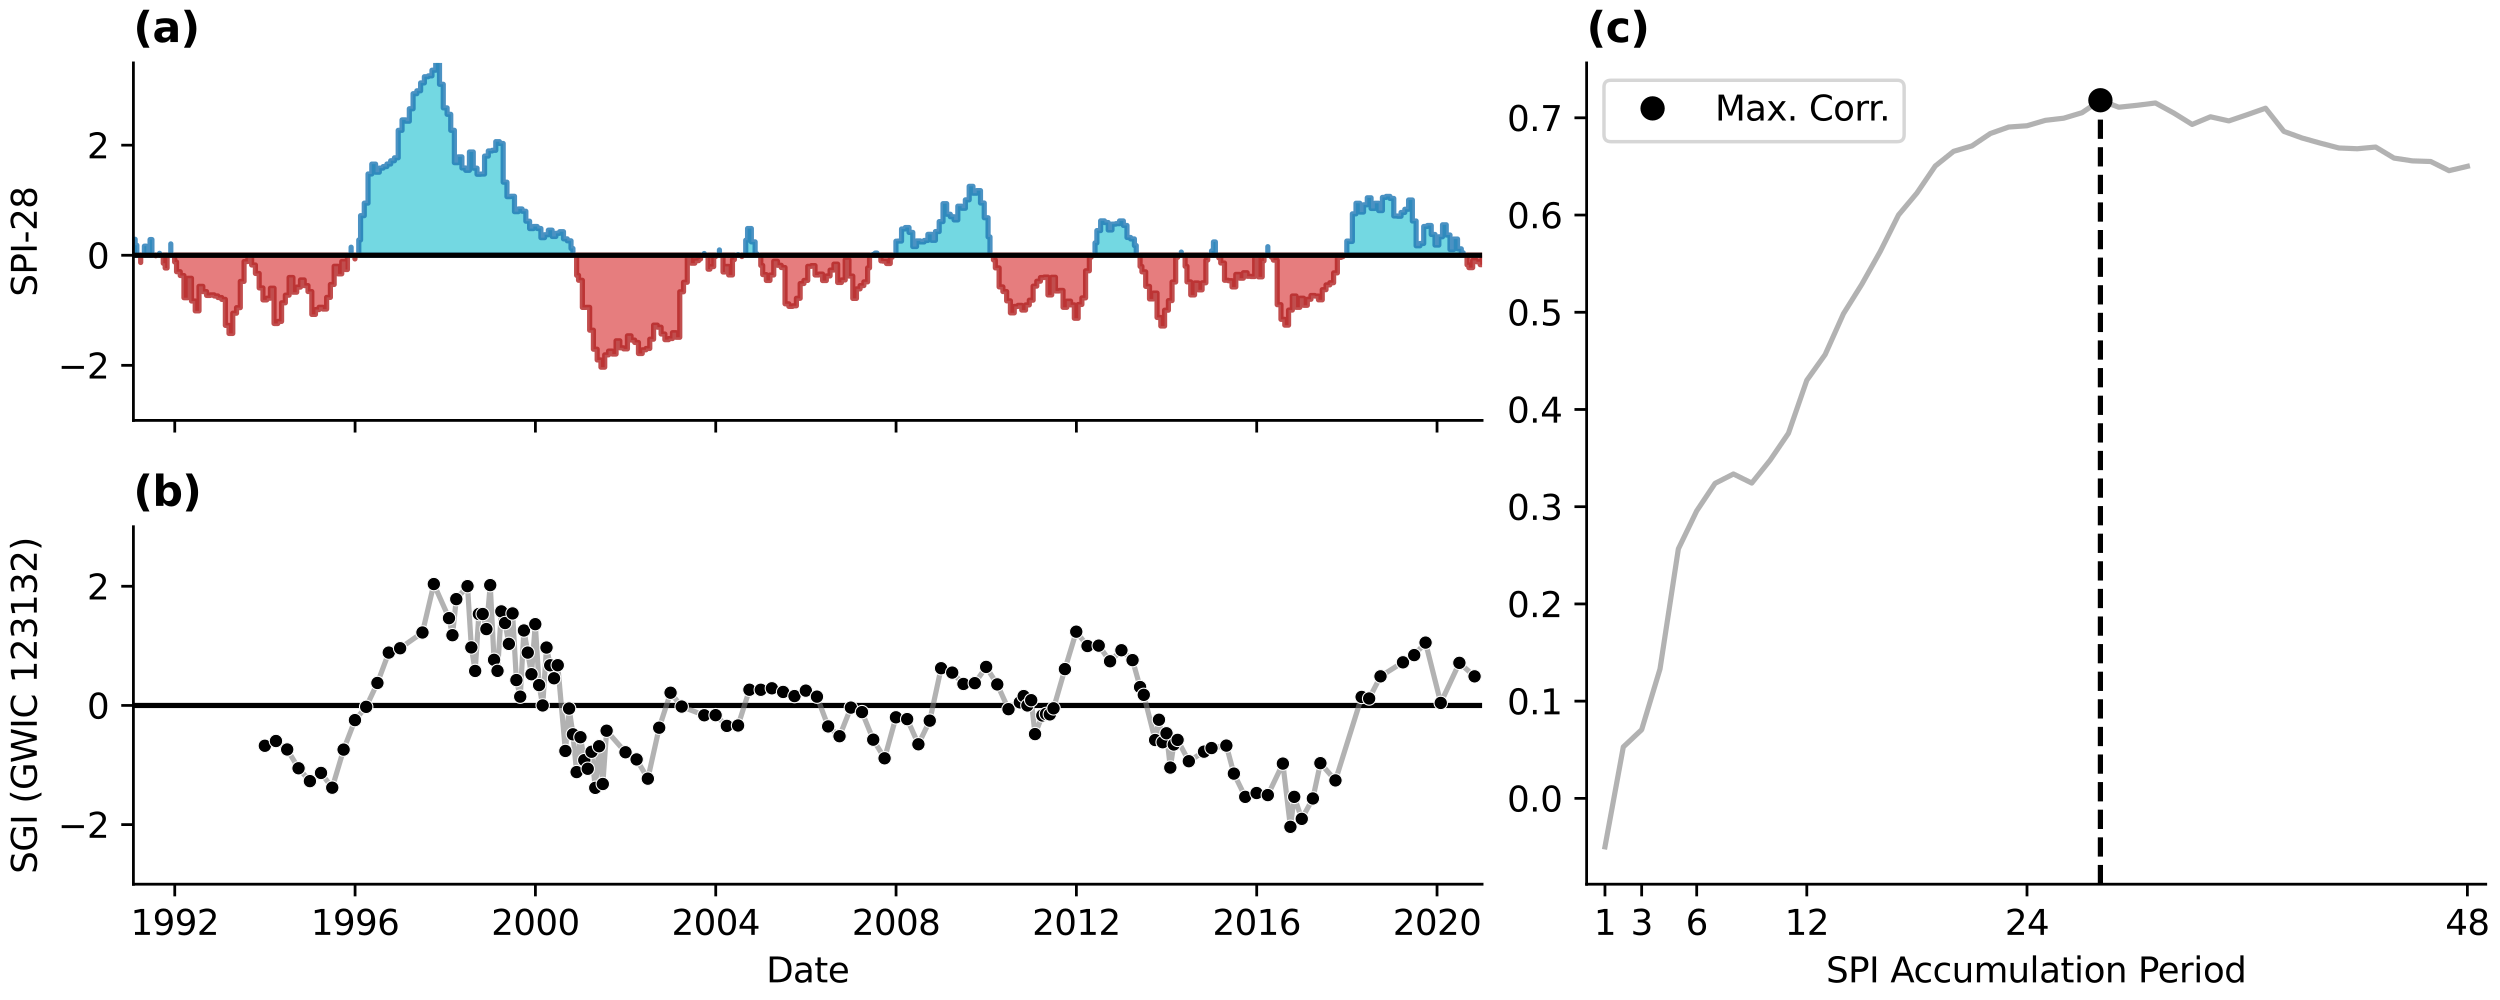 <?xml version="1.0" encoding="utf-8" standalone="no"?>
<!DOCTYPE svg PUBLIC "-//W3C//DTD SVG 1.1//EN"
  "http://www.w3.org/Graphics/SVG/1.1/DTD/svg11.dtd">
<svg xmlns:xlink="http://www.w3.org/1999/xlink" width="720pt" height="288pt" viewBox="0 0 720 288" xmlns="http://www.w3.org/2000/svg" version="1.1">
 <defs>
  <style type="text/css">*{stroke-linejoin: round; stroke-linecap: butt}</style>
 </defs>
 <g id="figure_1">
  <g id="patch_1">
   <path d="M 0 288 
L 720 288 
L 720 0 
L 0 0 
z
" style="fill: #ffffff"/>
  </g>
  <g id="axes_1">
   <g id="patch_2">
    <path d="M 38.421 121.071 
L 426.842 121.071 
L 426.842 18.118 
L 38.421 18.118 
z
" style="fill: #ffffff"/>
   </g>
   <g id="PolyCollection_1">
    <path d="M 38.421 73.514 
L 38.421 68.912 
L 38.918 68.912 
L 38.918 70.638 
L 39.416 70.638 
L 39.416 73.514 
L 39.416 73.514 
L 38.918 73.514 
L 38.918 73.514 
L 38.421 73.514 
z
" clip-path="url(#p1785818733)" style="fill: #17becf; fill-opacity: 0.6; stroke: #1f77b4; stroke-opacity: 0.8; stroke-width: 1.5"/>
    <path d="M 41.584 73.514 
L 41.584 70.896 
L 42.135 70.896 
L 42.135 72.771 
L 43.219 72.771 
L 43.219 68.993 
L 43.753 68.993 
L 43.753 73.514 
L 43.753 73.514 
L 43.219 73.514 
L 43.219 73.514 
L 42.135 73.514 
L 42.135 73.514 
L 41.584 73.514 
z
" clip-path="url(#p1785818733)" style="fill: #17becf; fill-opacity: 0.6; stroke: #1f77b4; stroke-opacity: 0.8; stroke-width: 1.5"/>
    <path d="M 45.956 73.514 
L 45.956 72.958 
L 45.956 72.958 
L 45.956 73.514 
L 45.956 73.514 
L 45.956 73.514 
z
" clip-path="url(#p1785818733)" style="fill: #17becf; fill-opacity: 0.6; stroke: #1f77b4; stroke-opacity: 0.8; stroke-width: 1.5"/>
    <path d="M 49.191 73.514 
L 49.191 70.246 
L 49.191 70.246 
L 49.191 73.514 
L 49.191 73.514 
L 49.191 73.514 
z
" clip-path="url(#p1785818733)" style="fill: #17becf; fill-opacity: 0.6; stroke: #1f77b4; stroke-opacity: 0.8; stroke-width: 1.5"/>
    <path d="M 101.125 73.514 
L 101.125 71.195 
L 101.125 71.195 
L 101.125 73.514 
L 101.125 73.514 
L 101.125 73.514 
z
" clip-path="url(#p1785818733)" style="fill: #17becf; fill-opacity: 0.6; stroke: #1f77b4; stroke-opacity: 0.8; stroke-width: 1.5"/>
    <path d="M 103.329 73.514 
L 103.329 69.122 
L 103.845 69.122 
L 103.845 62.112 
L 104.911 62.112 
L 104.911 58.504 
L 105.995 58.504 
L 105.995 50.105 
L 107.079 50.105 
L 107.079 47.266 
L 108.164 47.266 
L 108.164 49.595 
L 109.248 49.595 
L 109.248 48.414 
L 110.35 48.414 
L 110.35 47.97 
L 111.434 47.97 
L 111.434 47.239 
L 112.518 47.239 
L 112.518 46.3 
L 113.602 46.3 
L 113.602 45.447 
L 114.686 45.447 
L 114.686 37.542 
L 115.788 37.542 
L 115.788 34.53 
L 116.837 34.53 
L 116.837 34.91 
L 117.886 34.91 
L 117.886 31.323 
L 118.97 31.323 
L 118.97 26.981 
L 120.054 26.981 
L 120.054 26.155 
L 121.138 26.155 
L 121.138 23.877 
L 122.222 23.877 
L 122.222 22.093 
L 123.324 22.093 
L 123.324 21.856 
L 124.408 21.856 
L 124.408 20.222 
L 125.493 20.222 
L 125.493 18.118 
L 126.577 18.118 
L 126.577 24.278 
L 127.661 24.278 
L 127.661 31.068 
L 128.763 31.068 
L 128.763 32.922 
L 129.812 32.922 
L 129.812 37.528 
L 130.86 37.528 
L 130.86 46.838 
L 131.944 46.838 
L 131.944 45.177 
L 133.029 45.177 
L 133.029 48.385 
L 134.113 48.385 
L 134.113 49.055 
L 135.197 49.055 
L 135.197 43.771 
L 136.299 43.771 
L 136.299 48.432 
L 137.383 48.432 
L 137.383 50.191 
L 138.467 50.191 
L 138.467 50.123 
L 139.551 50.123 
L 139.551 44.954 
L 140.636 44.954 
L 140.636 43.471 
L 141.738 43.471 
L 141.738 43.3 
L 142.786 43.3 
L 142.786 40.794 
L 143.835 40.794 
L 143.835 41.319 
L 144.919 41.319 
L 144.919 52.471 
L 146.003 52.471 
L 146.003 56.631 
L 147.087 56.631 
L 147.087 56.532 
L 148.172 56.532 
L 148.172 60.959 
L 149.274 60.959 
L 149.274 60.181 
L 150.358 60.181 
L 150.358 60.839 
L 151.442 60.839 
L 151.442 63.704 
L 152.526 63.704 
L 152.526 65.835 
L 153.61 65.835 
L 153.61 65.232 
L 154.712 65.232 
L 154.712 65.809 
L 155.779 65.809 
L 155.779 68.444 
L 156.845 68.444 
L 156.845 67.597 
L 157.929 67.597 
L 157.929 66.288 
L 159.013 66.288 
L 159.013 68.105 
L 160.098 68.105 
L 160.098 67.196 
L 161.182 67.196 
L 161.182 66.73 
L 162.284 66.73 
L 162.284 68.789 
L 163.368 68.789 
L 163.368 69.354 
L 164.452 69.354 
L 164.452 71.556 
L 165.003 71.556 
L 165.003 73.514 
L 165.003 73.514 
L 164.452 73.514 
L 164.452 73.514 
L 163.368 73.514 
L 163.368 73.514 
L 162.284 73.514 
L 162.284 73.514 
L 161.182 73.514 
L 161.182 73.514 
L 160.098 73.514 
L 160.098 73.514 
L 159.013 73.514 
L 159.013 73.514 
L 157.929 73.514 
L 157.929 73.514 
L 156.845 73.514 
L 156.845 73.514 
L 155.779 73.514 
L 155.779 73.514 
L 154.712 73.514 
L 154.712 73.514 
L 153.61 73.514 
L 153.61 73.514 
L 152.526 73.514 
L 152.526 73.514 
L 151.442 73.514 
L 151.442 73.514 
L 150.358 73.514 
L 150.358 73.514 
L 149.274 73.514 
L 149.274 73.514 
L 148.172 73.514 
L 148.172 73.514 
L 147.087 73.514 
L 147.087 73.514 
L 146.003 73.514 
L 146.003 73.514 
L 144.919 73.514 
L 144.919 73.514 
L 143.835 73.514 
L 143.835 73.514 
L 142.786 73.514 
L 142.786 73.514 
L 141.738 73.514 
L 141.738 73.514 
L 140.636 73.514 
L 140.636 73.514 
L 139.551 73.514 
L 139.551 73.514 
L 138.467 73.514 
L 138.467 73.514 
L 137.383 73.514 
L 137.383 73.514 
L 136.299 73.514 
L 136.299 73.514 
L 135.197 73.514 
L 135.197 73.514 
L 134.113 73.514 
L 134.113 73.514 
L 133.029 73.514 
L 133.029 73.514 
L 131.944 73.514 
L 131.944 73.514 
L 130.86 73.514 
L 130.86 73.514 
L 129.812 73.514 
L 129.812 73.514 
L 128.763 73.514 
L 128.763 73.514 
L 127.661 73.514 
L 127.661 73.514 
L 126.577 73.514 
L 126.577 73.514 
L 125.493 73.514 
L 125.493 73.514 
L 124.408 73.514 
L 124.408 73.514 
L 123.324 73.514 
L 123.324 73.514 
L 122.222 73.514 
L 122.222 73.514 
L 121.138 73.514 
L 121.138 73.514 
L 120.054 73.514 
L 120.054 73.514 
L 118.97 73.514 
L 118.97 73.514 
L 117.886 73.514 
L 117.886 73.514 
L 116.837 73.514 
L 116.837 73.514 
L 115.788 73.514 
L 115.788 73.514 
L 114.686 73.514 
L 114.686 73.514 
L 113.602 73.514 
L 113.602 73.514 
L 112.518 73.514 
L 112.518 73.514 
L 111.434 73.514 
L 111.434 73.514 
L 110.35 73.514 
L 110.35 73.514 
L 109.248 73.514 
L 109.248 73.514 
L 108.164 73.514 
L 108.164 73.514 
L 107.079 73.514 
L 107.079 73.514 
L 105.995 73.514 
L 105.995 73.514 
L 104.911 73.514 
L 104.911 73.514 
L 103.845 73.514 
L 103.845 73.514 
L 103.329 73.514 
z
" clip-path="url(#p1785818733)" style="fill: #17becf; fill-opacity: 0.6; stroke: #1f77b4; stroke-opacity: 0.8; stroke-width: 1.5"/>
    <path d="M 202.825 73.514 
L 202.825 73.008 
L 202.825 73.008 
L 202.825 73.514 
L 202.825 73.514 
L 202.825 73.514 
z
" clip-path="url(#p1785818733)" style="fill: #17becf; fill-opacity: 0.6; stroke: #1f77b4; stroke-opacity: 0.8; stroke-width: 1.5"/>
    <path d="M 207.197 73.514 
L 207.197 71.979 
L 207.197 71.979 
L 207.197 73.514 
L 207.197 73.514 
L 207.197 73.514 
z
" clip-path="url(#p1785818733)" style="fill: #17becf; fill-opacity: 0.6; stroke: #1f77b4; stroke-opacity: 0.8; stroke-width: 1.5"/>
    <path d="M 212.565 73.514 
L 212.565 73.36 
L 212.565 73.36 
L 212.565 73.514 
L 212.565 73.514 
L 212.565 73.514 
z
" clip-path="url(#p1785818733)" style="fill: #17becf; fill-opacity: 0.6; stroke: #1f77b4; stroke-opacity: 0.8; stroke-width: 1.5"/>
    <path d="M 214.769 73.514 
L 214.769 69.194 
L 215.302 69.194 
L 215.302 65.81 
L 216.386 65.81 
L 216.386 69.659 
L 217.47 69.659 
L 217.47 73.124 
L 218.003 73.124 
L 218.003 73.514 
L 218.003 73.514 
L 217.47 73.514 
L 217.47 73.514 
L 216.386 73.514 
L 216.386 73.514 
L 215.302 73.514 
L 215.302 73.514 
L 214.769 73.514 
z
" clip-path="url(#p1785818733)" style="fill: #17becf; fill-opacity: 0.6; stroke: #1f77b4; stroke-opacity: 0.8; stroke-width: 1.5"/>
    <path d="M 251.489 73.514 
L 251.489 73.273 
L 252.04 73.273 
L 252.04 72.892 
L 252.591 72.892 
L 252.591 73.514 
L 252.591 73.514 
L 252.04 73.514 
L 252.04 73.514 
L 251.489 73.514 
z
" clip-path="url(#p1785818733)" style="fill: #17becf; fill-opacity: 0.6; stroke: #1f77b4; stroke-opacity: 0.8; stroke-width: 1.5"/>
    <path d="M 258.029 73.514 
L 258.029 69.465 
L 258.58 69.465 
L 258.58 69.427 
L 259.647 69.427 
L 259.647 65.946 
L 260.713 65.946 
L 260.713 65.524 
L 261.797 65.524 
L 261.797 66.936 
L 262.881 66.936 
L 262.881 71.008 
L 263.966 71.008 
L 263.966 69.383 
L 265.05 69.383 
L 265.05 69.685 
L 266.152 69.685 
L 266.152 69.256 
L 267.236 69.256 
L 267.236 67.498 
L 268.32 67.498 
L 268.32 69.213 
L 269.404 69.213 
L 269.404 66.691 
L 270.488 66.691 
L 270.488 63.821 
L 271.59 63.821 
L 271.59 58.654 
L 272.639 58.654 
L 272.639 61.704 
L 273.688 61.704 
L 273.688 62.418 
L 274.772 62.418 
L 274.772 63.338 
L 275.856 63.338 
L 275.856 59.384 
L 276.94 59.384 
L 276.94 59.971 
L 278.024 59.971 
L 278.024 57.559 
L 279.126 57.559 
L 279.126 53.664 
L 280.211 53.664 
L 280.211 55.642 
L 281.295 55.642 
L 281.295 54.896 
L 282.379 54.896 
L 282.379 58.47 
L 283.463 58.47 
L 283.463 62.711 
L 284.565 62.711 
L 284.565 68.23 
L 285.116 68.23 
L 285.116 73.514 
L 285.116 73.514 
L 284.565 73.514 
L 284.565 73.514 
L 283.463 73.514 
L 283.463 73.514 
L 282.379 73.514 
L 282.379 73.514 
L 281.295 73.514 
L 281.295 73.514 
L 280.211 73.514 
L 280.211 73.514 
L 279.126 73.514 
L 279.126 73.514 
L 278.024 73.514 
L 278.024 73.514 
L 276.94 73.514 
L 276.94 73.514 
L 275.856 73.514 
L 275.856 73.514 
L 274.772 73.514 
L 274.772 73.514 
L 273.688 73.514 
L 273.688 73.514 
L 272.639 73.514 
L 272.639 73.514 
L 271.59 73.514 
L 271.59 73.514 
L 270.488 73.514 
L 270.488 73.514 
L 269.404 73.514 
L 269.404 73.514 
L 268.32 73.514 
L 268.32 73.514 
L 267.236 73.514 
L 267.236 73.514 
L 266.152 73.514 
L 266.152 73.514 
L 265.05 73.514 
L 265.05 73.514 
L 263.966 73.514 
L 263.966 73.514 
L 262.881 73.514 
L 262.881 73.514 
L 261.797 73.514 
L 261.797 73.514 
L 260.713 73.514 
L 260.713 73.514 
L 259.647 73.514 
L 259.647 73.514 
L 258.58 73.514 
L 258.58 73.514 
L 258.029 73.514 
z
" clip-path="url(#p1785818733)" style="fill: #17becf; fill-opacity: 0.6; stroke: #1f77b4; stroke-opacity: 0.8; stroke-width: 1.5"/>
    <path d="M 315.366 73.514 
L 315.366 69.956 
L 315.9 69.956 
L 315.9 66.409 
L 316.984 66.409 
L 316.984 63.607 
L 318.086 63.607 
L 318.086 64.092 
L 319.17 64.092 
L 319.17 66.235 
L 320.254 66.235 
L 320.254 64.548 
L 321.338 64.548 
L 321.338 64.422 
L 322.422 64.422 
L 322.422 63.629 
L 323.524 63.629 
L 323.524 64.931 
L 324.573 64.931 
L 324.573 68.392 
L 325.622 68.392 
L 325.622 68.814 
L 326.706 68.814 
L 326.706 70.716 
L 327.239 70.716 
L 327.239 73.514 
L 327.239 73.514 
L 326.706 73.514 
L 326.706 73.514 
L 325.622 73.514 
L 325.622 73.514 
L 324.573 73.514 
L 324.573 73.514 
L 323.524 73.514 
L 323.524 73.514 
L 322.422 73.514 
L 322.422 73.514 
L 321.338 73.514 
L 321.338 73.514 
L 320.254 73.514 
L 320.254 73.514 
L 319.17 73.514 
L 319.17 73.514 
L 318.086 73.514 
L 318.086 73.514 
L 316.984 73.514 
L 316.984 73.514 
L 315.9 73.514 
L 315.9 73.514 
L 315.366 73.514 
z
" clip-path="url(#p1785818733)" style="fill: #17becf; fill-opacity: 0.6; stroke: #1f77b4; stroke-opacity: 0.8; stroke-width: 1.5"/>
    <path d="M 340.214 73.514 
L 340.214 72.589 
L 340.214 72.589 
L 340.214 73.514 
L 340.214 73.514 
L 340.214 73.514 
z
" clip-path="url(#p1785818733)" style="fill: #17becf; fill-opacity: 0.6; stroke: #1f77b4; stroke-opacity: 0.8; stroke-width: 1.5"/>
    <path d="M 348.923 73.514 
L 348.923 72.254 
L 349.474 72.254 
L 349.474 69.684 
L 350.025 69.684 
L 350.025 73.514 
L 350.025 73.514 
L 349.474 73.514 
L 349.474 73.514 
L 348.923 73.514 
z
" clip-path="url(#p1785818733)" style="fill: #17becf; fill-opacity: 0.6; stroke: #1f77b4; stroke-opacity: 0.8; stroke-width: 1.5"/>
    <path d="M 365.132 73.514 
L 365.132 71.039 
L 365.132 71.039 
L 365.132 73.514 
L 365.132 73.514 
L 365.132 73.514 
z
" clip-path="url(#p1785818733)" style="fill: #17becf; fill-opacity: 0.6; stroke: #1f77b4; stroke-opacity: 0.8; stroke-width: 1.5"/>
    <path d="M 387.882 73.514 
L 387.882 69.428 
L 388.433 69.428 
L 388.433 69.532 
L 389.482 69.532 
L 389.482 61.588 
L 390.53 61.588 
L 390.53 58.538 
L 391.615 58.538 
L 391.615 61.067 
L 392.699 61.067 
L 392.699 58.985 
L 393.783 58.985 
L 393.783 56.963 
L 394.867 56.963 
L 394.867 60.029 
L 395.969 60.029 
L 395.969 58.54 
L 397.053 58.54 
L 397.053 60.65 
L 398.137 60.65 
L 398.137 56.852 
L 399.222 56.852 
L 399.222 56.558 
L 400.306 56.558 
L 400.306 57.151 
L 401.408 57.151 
L 401.408 62.202 
L 402.456 62.202 
L 402.456 62.28 
L 403.505 62.28 
L 403.505 61.184 
L 404.589 61.184 
L 404.589 60.268 
L 405.673 60.268 
L 405.673 57.601 
L 406.758 57.601 
L 406.758 63.65 
L 407.842 63.65 
L 407.842 70.79 
L 408.944 70.79 
L 408.944 70.127 
L 410.028 70.127 
L 410.028 65.229 
L 411.112 65.229 
L 411.112 64.941 
L 412.196 64.941 
L 412.196 67.528 
L 413.28 67.528 
L 413.28 70.587 
L 414.382 70.587 
L 414.382 68.191 
L 415.449 68.191 
L 415.449 64.739 
L 416.515 64.739 
L 416.515 67.678 
L 417.599 67.678 
L 417.599 71.856 
L 418.683 71.856 
L 418.683 68.846 
L 419.768 68.846 
L 419.768 71.662 
L 420.852 71.662 
L 420.852 72.796 
L 421.403 72.796 
L 421.403 73.514 
L 421.403 73.514 
L 420.852 73.514 
L 420.852 73.514 
L 419.768 73.514 
L 419.768 73.514 
L 418.683 73.514 
L 418.683 73.514 
L 417.599 73.514 
L 417.599 73.514 
L 416.515 73.514 
L 416.515 73.514 
L 415.449 73.514 
L 415.449 73.514 
L 414.382 73.514 
L 414.382 73.514 
L 413.28 73.514 
L 413.28 73.514 
L 412.196 73.514 
L 412.196 73.514 
L 411.112 73.514 
L 411.112 73.514 
L 410.028 73.514 
L 410.028 73.514 
L 408.944 73.514 
L 408.944 73.514 
L 407.842 73.514 
L 407.842 73.514 
L 406.758 73.514 
L 406.758 73.514 
L 405.673 73.514 
L 405.673 73.514 
L 404.589 73.514 
L 404.589 73.514 
L 403.505 73.514 
L 403.505 73.514 
L 402.456 73.514 
L 402.456 73.514 
L 401.408 73.514 
L 401.408 73.514 
L 400.306 73.514 
L 400.306 73.514 
L 399.222 73.514 
L 399.222 73.514 
L 398.137 73.514 
L 398.137 73.514 
L 397.053 73.514 
L 397.053 73.514 
L 395.969 73.514 
L 395.969 73.514 
L 394.867 73.514 
L 394.867 73.514 
L 393.783 73.514 
L 393.783 73.514 
L 392.699 73.514 
L 392.699 73.514 
L 391.615 73.514 
L 391.615 73.514 
L 390.53 73.514 
L 390.53 73.514 
L 389.482 73.514 
L 389.482 73.514 
L 388.433 73.514 
L 388.433 73.514 
L 387.882 73.514 
z
" clip-path="url(#p1785818733)" style="fill: #17becf; fill-opacity: 0.6; stroke: #1f77b4; stroke-opacity: 0.8; stroke-width: 1.5"/>
   </g>
   <g id="PolyCollection_2">
    <path d="M 40.518 73.514 
L 40.518 75.595 
L 40.518 75.595 
L 40.518 73.514 
L 40.518 73.514 
L 40.518 73.514 
z
" clip-path="url(#p1785818733)" style="fill: #d62728; fill-opacity: 0.6; stroke: #b22222; stroke-opacity: 0.8; stroke-width: 1.5"/>
    <path d="M 44.855 73.514 
L 44.855 73.66 
L 44.855 73.66 
L 44.855 73.514 
L 44.855 73.514 
L 44.855 73.514 
z
" clip-path="url(#p1785818733)" style="fill: #d62728; fill-opacity: 0.6; stroke: #b22222; stroke-opacity: 0.8; stroke-width: 1.5"/>
    <path d="M 47.023 73.514 
L 47.023 75.818 
L 47.574 75.818 
L 47.574 77.182 
L 48.125 77.182 
L 48.125 73.514 
L 48.125 73.514 
L 47.574 73.514 
L 47.574 73.514 
L 47.023 73.514 
z
" clip-path="url(#p1785818733)" style="fill: #d62728; fill-opacity: 0.6; stroke: #b22222; stroke-opacity: 0.8; stroke-width: 1.5"/>
    <path d="M 50.293 73.514 
L 50.293 75.44 
L 50.844 75.44 
L 50.844 78.251 
L 51.911 78.251 
L 51.911 79.354 
L 52.977 79.354 
L 52.977 85.741 
L 54.061 85.741 
L 54.061 80.141 
L 55.145 80.141 
L 55.145 86.691 
L 56.23 86.691 
L 56.23 89.531 
L 57.314 89.531 
L 57.314 82.464 
L 58.416 82.464 
L 58.416 83.981 
L 59.5 83.981 
L 59.5 85.084 
L 60.584 85.084 
L 60.584 84.918 
L 61.668 84.918 
L 61.668 85.238 
L 62.752 85.238 
L 62.752 85.684 
L 63.854 85.684 
L 63.854 86.218 
L 64.903 86.218 
L 64.903 93.708 
L 65.952 93.708 
L 65.952 96.036 
L 67.036 96.036 
L 67.036 90.201 
L 68.12 90.201 
L 68.12 88.601 
L 69.204 88.601 
L 69.204 81.046 
L 70.288 81.046 
L 70.288 75.316 
L 71.39 75.316 
L 71.39 73.89 
L 72.474 73.89 
L 72.474 76.316 
L 73.559 76.316 
L 73.559 78.751 
L 74.643 78.751 
L 74.643 82.919 
L 75.727 82.919 
L 75.727 86.37 
L 76.829 86.37 
L 76.829 85.88 
L 77.878 85.88 
L 77.878 83 
L 78.926 83 
L 78.926 93.167 
L 80.01 93.167 
L 80.01 92.559 
L 81.095 92.559 
L 81.095 87.206 
L 82.179 87.206 
L 82.179 85.01 
L 83.263 85.01 
L 83.263 79.919 
L 84.365 79.919 
L 84.365 84.158 
L 85.449 84.158 
L 85.449 82.685 
L 86.533 82.685 
L 86.533 80.62 
L 87.617 80.62 
L 87.617 82.252 
L 88.702 82.252 
L 88.702 83.968 
L 89.804 83.968 
L 89.804 90.552 
L 90.852 90.552 
L 90.852 89.16 
L 91.901 89.16 
L 91.901 88.487 
L 92.985 88.487 
L 92.985 89.004 
L 94.069 89.004 
L 94.069 85.644 
L 95.153 85.644 
L 95.153 81.928 
L 96.238 81.928 
L 96.238 76.681 
L 97.34 76.681 
L 97.34 78.866 
L 98.424 78.866 
L 98.424 75.308 
L 99.508 75.308 
L 99.508 77.623 
L 100.059 77.623 
L 100.059 73.514 
L 100.059 73.514 
L 99.508 73.514 
L 99.508 73.514 
L 98.424 73.514 
L 98.424 73.514 
L 97.34 73.514 
L 97.34 73.514 
L 96.238 73.514 
L 96.238 73.514 
L 95.153 73.514 
L 95.153 73.514 
L 94.069 73.514 
L 94.069 73.514 
L 92.985 73.514 
L 92.985 73.514 
L 91.901 73.514 
L 91.901 73.514 
L 90.852 73.514 
L 90.852 73.514 
L 89.804 73.514 
L 89.804 73.514 
L 88.702 73.514 
L 88.702 73.514 
L 87.617 73.514 
L 87.617 73.514 
L 86.533 73.514 
L 86.533 73.514 
L 85.449 73.514 
L 85.449 73.514 
L 84.365 73.514 
L 84.365 73.514 
L 83.263 73.514 
L 83.263 73.514 
L 82.179 73.514 
L 82.179 73.514 
L 81.095 73.514 
L 81.095 73.514 
L 80.01 73.514 
L 80.01 73.514 
L 78.926 73.514 
L 78.926 73.514 
L 77.878 73.514 
L 77.878 73.514 
L 76.829 73.514 
L 76.829 73.514 
L 75.727 73.514 
L 75.727 73.514 
L 74.643 73.514 
L 74.643 73.514 
L 73.559 73.514 
L 73.559 73.514 
L 72.474 73.514 
L 72.474 73.514 
L 71.39 73.514 
L 71.39 73.514 
L 70.288 73.514 
L 70.288 73.514 
L 69.204 73.514 
L 69.204 73.514 
L 68.12 73.514 
L 68.12 73.514 
L 67.036 73.514 
L 67.036 73.514 
L 65.952 73.514 
L 65.952 73.514 
L 64.903 73.514 
L 64.903 73.514 
L 63.854 73.514 
L 63.854 73.514 
L 62.752 73.514 
L 62.752 73.514 
L 61.668 73.514 
L 61.668 73.514 
L 60.584 73.514 
L 60.584 73.514 
L 59.5 73.514 
L 59.5 73.514 
L 58.416 73.514 
L 58.416 73.514 
L 57.314 73.514 
L 57.314 73.514 
L 56.23 73.514 
L 56.23 73.514 
L 55.145 73.514 
L 55.145 73.514 
L 54.061 73.514 
L 54.061 73.514 
L 52.977 73.514 
L 52.977 73.514 
L 51.911 73.514 
L 51.911 73.514 
L 50.844 73.514 
L 50.844 73.514 
L 50.293 73.514 
z
" clip-path="url(#p1785818733)" style="fill: #d62728; fill-opacity: 0.6; stroke: #b22222; stroke-opacity: 0.8; stroke-width: 1.5"/>
    <path d="M 102.227 73.514 
L 102.227 74.573 
L 102.227 74.573 
L 102.227 73.514 
L 102.227 73.514 
L 102.227 73.514 
z
" clip-path="url(#p1785818733)" style="fill: #d62728; fill-opacity: 0.6; stroke: #b22222; stroke-opacity: 0.8; stroke-width: 1.5"/>
    <path d="M 166.069 73.514 
L 166.069 79.29 
L 166.62 79.29 
L 166.62 80.721 
L 167.722 80.721 
L 167.722 88.535 
L 168.771 88.535 
L 168.771 88.518 
L 169.82 88.518 
L 169.82 95.093 
L 170.904 95.093 
L 170.904 100.571 
L 171.988 100.571 
L 171.988 103.669 
L 173.072 103.669 
L 173.072 105.748 
L 174.156 105.748 
L 174.156 102.195 
L 175.258 102.195 
L 175.258 101.116 
L 176.343 101.116 
L 176.343 101.962 
L 177.427 101.962 
L 177.427 98.15 
L 178.511 98.15 
L 178.511 100.171 
L 179.595 100.171 
L 179.595 100.478 
L 180.697 100.478 
L 180.697 96.719 
L 181.746 96.719 
L 181.746 97.935 
L 182.794 97.935 
L 182.794 98.631 
L 183.878 98.631 
L 183.878 101.811 
L 184.963 101.811 
L 184.963 100.746 
L 186.047 100.746 
L 186.047 100.36 
L 187.131 100.36 
L 187.131 97.693 
L 188.233 97.693 
L 188.233 93.631 
L 189.317 93.631 
L 189.317 94.228 
L 190.401 94.228 
L 190.401 96.196 
L 191.485 96.196 
L 191.485 97.819 
L 192.57 97.819 
L 192.57 97.5 
L 193.672 97.5 
L 193.672 95.812 
L 194.72 95.812 
L 194.72 97.14 
L 195.769 97.14 
L 195.769 84.031 
L 196.853 84.031 
L 196.853 81.286 
L 197.937 81.286 
L 197.937 74.229 
L 199.021 74.229 
L 199.021 75.795 
L 200.106 75.795 
L 200.106 75.066 
L 201.208 75.066 
L 201.208 74.59 
L 201.759 74.59 
L 201.759 73.514 
L 201.759 73.514 
L 201.208 73.514 
L 201.208 73.514 
L 200.106 73.514 
L 200.106 73.514 
L 199.021 73.514 
L 199.021 73.514 
L 197.937 73.514 
L 197.937 73.514 
L 196.853 73.514 
L 196.853 73.514 
L 195.769 73.514 
L 195.769 73.514 
L 194.72 73.514 
L 194.72 73.514 
L 193.672 73.514 
L 193.672 73.514 
L 192.57 73.514 
L 192.57 73.514 
L 191.485 73.514 
L 191.485 73.514 
L 190.401 73.514 
L 190.401 73.514 
L 189.317 73.514 
L 189.317 73.514 
L 188.233 73.514 
L 188.233 73.514 
L 187.131 73.514 
L 187.131 73.514 
L 186.047 73.514 
L 186.047 73.514 
L 184.963 73.514 
L 184.963 73.514 
L 183.878 73.514 
L 183.878 73.514 
L 182.794 73.514 
L 182.794 73.514 
L 181.746 73.514 
L 181.746 73.514 
L 180.697 73.514 
L 180.697 73.514 
L 179.595 73.514 
L 179.595 73.514 
L 178.511 73.514 
L 178.511 73.514 
L 177.427 73.514 
L 177.427 73.514 
L 176.343 73.514 
L 176.343 73.514 
L 175.258 73.514 
L 175.258 73.514 
L 174.156 73.514 
L 174.156 73.514 
L 173.072 73.514 
L 173.072 73.514 
L 171.988 73.514 
L 171.988 73.514 
L 170.904 73.514 
L 170.904 73.514 
L 169.82 73.514 
L 169.82 73.514 
L 168.771 73.514 
L 168.771 73.514 
L 167.722 73.514 
L 167.722 73.514 
L 166.62 73.514 
L 166.62 73.514 
L 166.069 73.514 
z
" clip-path="url(#p1785818733)" style="fill: #d62728; fill-opacity: 0.6; stroke: #b22222; stroke-opacity: 0.8; stroke-width: 1.5"/>
    <path d="M 203.927 73.514 
L 203.927 77.522 
L 204.46 77.522 
L 204.46 76.788 
L 205.544 76.788 
L 205.544 73.9 
L 206.095 73.9 
L 206.095 73.514 
L 206.095 73.514 
L 205.544 73.514 
L 205.544 73.514 
L 204.46 73.514 
L 204.46 73.514 
L 203.927 73.514 
z
" clip-path="url(#p1785818733)" style="fill: #d62728; fill-opacity: 0.6; stroke: #b22222; stroke-opacity: 0.8; stroke-width: 1.5"/>
    <path d="M 208.228 73.514 
L 208.228 78.338 
L 208.779 78.338 
L 208.779 76.718 
L 209.863 76.718 
L 209.863 79.184 
L 210.947 79.184 
L 210.947 74.773 
L 211.498 74.773 
L 211.498 73.514 
L 211.498 73.514 
L 210.947 73.514 
L 210.947 73.514 
L 209.863 73.514 
L 209.863 73.514 
L 208.779 73.514 
L 208.779 73.514 
L 208.228 73.514 
z
" clip-path="url(#p1785818733)" style="fill: #d62728; fill-opacity: 0.6; stroke: #b22222; stroke-opacity: 0.8; stroke-width: 1.5"/>
    <path d="M 213.667 73.514 
L 213.667 73.886 
L 213.667 73.886 
L 213.667 73.514 
L 213.667 73.514 
L 213.667 73.514 
z
" clip-path="url(#p1785818733)" style="fill: #d62728; fill-opacity: 0.6; stroke: #b22222; stroke-opacity: 0.8; stroke-width: 1.5"/>
    <path d="M 219.105 73.514 
L 219.105 76.437 
L 219.656 76.437 
L 219.656 79.082 
L 220.705 79.082 
L 220.705 80.769 
L 221.754 80.769 
L 221.754 79.195 
L 222.838 79.195 
L 222.838 75.237 
L 223.922 75.237 
L 223.922 76.404 
L 225.006 76.404 
L 225.006 77.047 
L 226.09 77.047 
L 226.09 87.499 
L 227.192 87.499 
L 227.192 88.238 
L 228.277 88.238 
L 228.277 88.064 
L 229.361 88.064 
L 229.361 85.91 
L 230.445 85.91 
L 230.445 81.656 
L 231.529 81.656 
L 231.529 80.763 
L 232.631 80.763 
L 232.631 76.699 
L 233.68 76.699 
L 233.68 76.493 
L 234.728 76.493 
L 234.728 79.195 
L 235.812 79.195 
L 235.812 78.936 
L 236.897 78.936 
L 236.897 80.796 
L 237.981 80.796 
L 237.981 79.472 
L 239.065 79.472 
L 239.065 77.784 
L 240.167 77.784 
L 240.167 76.067 
L 241.251 76.067 
L 241.251 81.354 
L 242.335 81.354 
L 242.335 80.628 
L 243.42 80.628 
L 243.42 74.818 
L 244.504 74.818 
L 244.504 79.506 
L 245.606 79.506 
L 245.606 85.945 
L 246.654 85.945 
L 246.654 83.189 
L 247.703 83.189 
L 247.703 82.251 
L 248.787 82.251 
L 248.787 81.178 
L 249.871 81.178 
L 249.871 77.155 
L 250.422 77.155 
L 250.422 73.514 
L 250.422 73.514 
L 249.871 73.514 
L 249.871 73.514 
L 248.787 73.514 
L 248.787 73.514 
L 247.703 73.514 
L 247.703 73.514 
L 246.654 73.514 
L 246.654 73.514 
L 245.606 73.514 
L 245.606 73.514 
L 244.504 73.514 
L 244.504 73.514 
L 243.42 73.514 
L 243.42 73.514 
L 242.335 73.514 
L 242.335 73.514 
L 241.251 73.514 
L 241.251 73.514 
L 240.167 73.514 
L 240.167 73.514 
L 239.065 73.514 
L 239.065 73.514 
L 237.981 73.514 
L 237.981 73.514 
L 236.897 73.514 
L 236.897 73.514 
L 235.812 73.514 
L 235.812 73.514 
L 234.728 73.514 
L 234.728 73.514 
L 233.68 73.514 
L 233.68 73.514 
L 232.631 73.514 
L 232.631 73.514 
L 231.529 73.514 
L 231.529 73.514 
L 230.445 73.514 
L 230.445 73.514 
L 229.361 73.514 
L 229.361 73.514 
L 228.277 73.514 
L 228.277 73.514 
L 227.192 73.514 
L 227.192 73.514 
L 226.09 73.514 
L 226.09 73.514 
L 225.006 73.514 
L 225.006 73.514 
L 223.922 73.514 
L 223.922 73.514 
L 222.838 73.514 
L 222.838 73.514 
L 221.754 73.514 
L 221.754 73.514 
L 220.705 73.514 
L 220.705 73.514 
L 219.656 73.514 
L 219.656 73.514 
L 219.105 73.514 
z
" clip-path="url(#p1785818733)" style="fill: #d62728; fill-opacity: 0.6; stroke: #b22222; stroke-opacity: 0.8; stroke-width: 1.5"/>
    <path d="M 253.693 73.514 
L 253.693 75.135 
L 254.226 75.135 
L 254.226 75.206 
L 255.31 75.206 
L 255.31 75.888 
L 256.394 75.888 
L 256.394 74.084 
L 256.927 74.084 
L 256.927 73.514 
L 256.927 73.514 
L 256.394 73.514 
L 256.394 73.514 
L 255.31 73.514 
L 255.31 73.514 
L 254.226 73.514 
L 254.226 73.514 
L 253.693 73.514 
z
" clip-path="url(#p1785818733)" style="fill: #d62728; fill-opacity: 0.6; stroke: #b22222; stroke-opacity: 0.8; stroke-width: 1.5"/>
    <path d="M 286.111 73.514 
L 286.111 74.858 
L 286.662 74.858 
L 286.662 77.151 
L 287.746 77.151 
L 287.746 82.626 
L 288.831 82.626 
L 288.831 83.963 
L 289.915 83.963 
L 289.915 86.644 
L 290.999 86.644 
L 290.999 90.103 
L 292.101 90.103 
L 292.101 88.253 
L 293.185 88.253 
L 293.185 87.939 
L 294.269 87.939 
L 294.269 89.298 
L 295.354 89.298 
L 295.354 87.819 
L 296.438 87.819 
L 296.438 86.452 
L 297.54 86.452 
L 297.54 82.408 
L 298.588 82.408 
L 298.588 80.99 
L 299.637 80.99 
L 299.637 79.933 
L 300.721 79.933 
L 300.721 79.793 
L 301.805 79.793 
L 301.805 84.942 
L 302.889 84.942 
L 302.889 79.848 
L 303.974 79.848 
L 303.974 83.798 
L 305.076 83.798 
L 305.076 83.644 
L 306.16 83.644 
L 306.16 88.506 
L 307.244 88.506 
L 307.244 86.722 
L 308.328 86.722 
L 308.328 87.799 
L 309.412 87.799 
L 309.412 91.655 
L 310.514 91.655 
L 310.514 87.688 
L 311.581 87.688 
L 311.581 85.795 
L 312.647 85.795 
L 312.647 77.987 
L 313.731 77.987 
L 313.731 74.056 
L 314.264 74.056 
L 314.264 73.514 
L 314.264 73.514 
L 313.731 73.514 
L 313.731 73.514 
L 312.647 73.514 
L 312.647 73.514 
L 311.581 73.514 
L 311.581 73.514 
L 310.514 73.514 
L 310.514 73.514 
L 309.412 73.514 
L 309.412 73.514 
L 308.328 73.514 
L 308.328 73.514 
L 307.244 73.514 
L 307.244 73.514 
L 306.16 73.514 
L 306.16 73.514 
L 305.076 73.514 
L 305.076 73.514 
L 303.974 73.514 
L 303.974 73.514 
L 302.889 73.514 
L 302.889 73.514 
L 301.805 73.514 
L 301.805 73.514 
L 300.721 73.514 
L 300.721 73.514 
L 299.637 73.514 
L 299.637 73.514 
L 298.588 73.514 
L 298.588 73.514 
L 297.54 73.514 
L 297.54 73.514 
L 296.438 73.514 
L 296.438 73.514 
L 295.354 73.514 
L 295.354 73.514 
L 294.269 73.514 
L 294.269 73.514 
L 293.185 73.514 
L 293.185 73.514 
L 292.101 73.514 
L 292.101 73.514 
L 290.999 73.514 
L 290.999 73.514 
L 289.915 73.514 
L 289.915 73.514 
L 288.831 73.514 
L 288.831 73.514 
L 287.746 73.514 
L 287.746 73.514 
L 286.662 73.514 
L 286.662 73.514 
L 286.111 73.514 
z
" clip-path="url(#p1785818733)" style="fill: #d62728; fill-opacity: 0.6; stroke: #b22222; stroke-opacity: 0.8; stroke-width: 1.5"/>
    <path d="M 328.341 73.514 
L 328.341 76.72 
L 328.874 76.72 
L 328.874 78.288 
L 329.958 78.288 
L 329.958 82.474 
L 331.06 82.474 
L 331.06 86.097 
L 332.145 86.097 
L 332.145 84.408 
L 333.229 84.408 
L 333.229 91.429 
L 334.313 91.429 
L 334.313 93.89 
L 335.397 93.89 
L 335.397 89.331 
L 336.499 89.331 
L 336.499 86.573 
L 337.548 86.573 
L 337.548 81.22 
L 338.596 81.22 
L 338.596 74.124 
L 339.147 74.124 
L 339.147 73.514 
L 339.147 73.514 
L 338.596 73.514 
L 338.596 73.514 
L 337.548 73.514 
L 337.548 73.514 
L 336.499 73.514 
L 336.499 73.514 
L 335.397 73.514 
L 335.397 73.514 
L 334.313 73.514 
L 334.313 73.514 
L 333.229 73.514 
L 333.229 73.514 
L 332.145 73.514 
L 332.145 73.514 
L 331.06 73.514 
L 331.06 73.514 
L 329.958 73.514 
L 329.958 73.514 
L 328.874 73.514 
L 328.874 73.514 
L 328.341 73.514 
z
" clip-path="url(#p1785818733)" style="fill: #d62728; fill-opacity: 0.6; stroke: #b22222; stroke-opacity: 0.8; stroke-width: 1.5"/>
    <path d="M 341.316 73.514 
L 341.316 76.703 
L 341.849 76.703 
L 341.849 81.182 
L 342.933 81.182 
L 342.933 84.942 
L 344.035 84.942 
L 344.035 81.493 
L 345.119 81.493 
L 345.119 83.471 
L 346.203 83.471 
L 346.203 81.446 
L 347.288 81.446 
L 347.288 74.895 
L 347.821 74.895 
L 347.821 73.514 
L 347.821 73.514 
L 347.288 73.514 
L 347.288 73.514 
L 346.203 73.514 
L 346.203 73.514 
L 345.119 73.514 
L 345.119 73.514 
L 344.035 73.514 
L 344.035 73.514 
L 342.933 73.514 
L 342.933 73.514 
L 341.849 73.514 
L 341.849 73.514 
L 341.316 73.514 
z
" clip-path="url(#p1785818733)" style="fill: #d62728; fill-opacity: 0.6; stroke: #b22222; stroke-opacity: 0.8; stroke-width: 1.5"/>
    <path d="M 351.02 73.514 
L 351.02 74.273 
L 351.571 74.273 
L 351.571 75.75 
L 352.655 75.75 
L 352.655 80.716 
L 353.739 80.716 
L 353.739 80.843 
L 354.823 80.843 
L 354.823 82.631 
L 355.908 82.631 
L 355.908 79.028 
L 357.01 79.028 
L 357.01 80.114 
L 358.094 80.114 
L 358.094 78.544 
L 359.178 78.544 
L 359.178 79.567 
L 360.262 79.567 
L 360.262 79.637 
L 361.346 79.637 
L 361.346 74.128 
L 362.448 74.128 
L 362.448 79.735 
L 363.515 79.735 
L 363.515 75.132 
L 364.03 75.132 
L 364.03 73.514 
L 364.03 73.514 
L 363.515 73.514 
L 363.515 73.514 
L 362.448 73.514 
L 362.448 73.514 
L 361.346 73.514 
L 361.346 73.514 
L 360.262 73.514 
L 360.262 73.514 
L 359.178 73.514 
L 359.178 73.514 
L 358.094 73.514 
L 358.094 73.514 
L 357.01 73.514 
L 357.01 73.514 
L 355.908 73.514 
L 355.908 73.514 
L 354.823 73.514 
L 354.823 73.514 
L 353.739 73.514 
L 353.739 73.514 
L 352.655 73.514 
L 352.655 73.514 
L 351.571 73.514 
L 351.571 73.514 
L 351.02 73.514 
z
" clip-path="url(#p1785818733)" style="fill: #d62728; fill-opacity: 0.6; stroke: #b22222; stroke-opacity: 0.8; stroke-width: 1.5"/>
    <path d="M 366.198 73.514 
L 366.198 74.076 
L 366.749 74.076 
L 366.749 74.92 
L 367.834 74.92 
L 367.834 87.745 
L 368.918 87.745 
L 368.918 91.969 
L 370.02 91.969 
L 370.02 93.639 
L 371.104 93.639 
L 371.104 89.307 
L 372.188 89.307 
L 372.188 85.243 
L 373.272 85.243 
L 373.272 88.508 
L 374.357 88.508 
L 374.357 85.892 
L 375.458 85.892 
L 375.458 87.925 
L 376.507 87.925 
L 376.507 86.189 
L 377.556 86.189 
L 377.556 85.089 
L 378.64 85.089 
L 378.64 85.268 
L 379.724 85.268 
L 379.724 86.349 
L 380.808 86.349 
L 380.808 83.428 
L 381.892 83.428 
L 381.892 82.047 
L 382.994 82.047 
L 382.994 81.424 
L 384.079 81.424 
L 384.079 78.59 
L 385.163 78.59 
L 385.163 74.131 
L 386.247 74.131 
L 386.247 73.906 
L 386.78 73.906 
L 386.78 73.514 
L 386.78 73.514 
L 386.247 73.514 
L 386.247 73.514 
L 385.163 73.514 
L 385.163 73.514 
L 384.079 73.514 
L 384.079 73.514 
L 382.994 73.514 
L 382.994 73.514 
L 381.892 73.514 
L 381.892 73.514 
L 380.808 73.514 
L 380.808 73.514 
L 379.724 73.514 
L 379.724 73.514 
L 378.64 73.514 
L 378.64 73.514 
L 377.556 73.514 
L 377.556 73.514 
L 376.507 73.514 
L 376.507 73.514 
L 375.458 73.514 
L 375.458 73.514 
L 374.357 73.514 
L 374.357 73.514 
L 373.272 73.514 
L 373.272 73.514 
L 372.188 73.514 
L 372.188 73.514 
L 371.104 73.514 
L 371.104 73.514 
L 370.02 73.514 
L 370.02 73.514 
L 368.918 73.514 
L 368.918 73.514 
L 367.834 73.514 
L 367.834 73.514 
L 366.749 73.514 
L 366.749 73.514 
L 366.198 73.514 
z
" clip-path="url(#p1785818733)" style="fill: #d62728; fill-opacity: 0.6; stroke: #b22222; stroke-opacity: 0.8; stroke-width: 1.5"/>
    <path d="M 422.505 73.514 
L 422.505 76.267 
L 423.038 76.267 
L 423.038 77.079 
L 424.122 77.079 
L 424.122 74.993 
L 425.206 74.993 
L 425.206 75.376 
L 426.291 75.376 
L 426.291 76.219 
L 426.842 76.219 
L 426.842 73.514 
L 426.842 73.514 
L 426.291 73.514 
L 426.291 73.514 
L 425.206 73.514 
L 425.206 73.514 
L 424.122 73.514 
L 424.122 73.514 
L 423.038 73.514 
L 423.038 73.514 
L 422.505 73.514 
z
" clip-path="url(#p1785818733)" style="fill: #d62728; fill-opacity: 0.6; stroke: #b22222; stroke-opacity: 0.8; stroke-width: 1.5"/>
   </g>
   <g id="matplotlib.axis_1">
    <g id="xtick_1">
     <g id="line2d_1">
      <defs>
       <path id="me4a6816496" d="M 0 0 
L 0 3.5 
" style="stroke: #000000; stroke-width: 0.8"/>
      </defs>
      <g>
       <use xlink:href="#me4a6816496" x="50.329" y="121.071" style="stroke: #000000; stroke-width: 0.8"/>
      </g>
     </g>
    </g>
    <g id="xtick_2">
     <g id="line2d_2">
      <g>
       <use xlink:href="#me4a6816496" x="102.263" y="121.071" style="stroke: #000000; stroke-width: 0.8"/>
      </g>
     </g>
    </g>
    <g id="xtick_3">
     <g id="line2d_3">
      <g>
       <use xlink:href="#me4a6816496" x="154.197" y="121.071" style="stroke: #000000; stroke-width: 0.8"/>
      </g>
     </g>
    </g>
    <g id="xtick_4">
     <g id="line2d_4">
      <g>
       <use xlink:href="#me4a6816496" x="206.131" y="121.071" style="stroke: #000000; stroke-width: 0.8"/>
      </g>
     </g>
    </g>
    <g id="xtick_5">
     <g id="line2d_5">
      <g>
       <use xlink:href="#me4a6816496" x="258.065" y="121.071" style="stroke: #000000; stroke-width: 0.8"/>
      </g>
     </g>
    </g>
    <g id="xtick_6">
     <g id="line2d_6">
      <g>
       <use xlink:href="#me4a6816496" x="309.999" y="121.071" style="stroke: #000000; stroke-width: 0.8"/>
      </g>
     </g>
    </g>
    <g id="xtick_7">
     <g id="line2d_7">
      <g>
       <use xlink:href="#me4a6816496" x="361.933" y="121.071" style="stroke: #000000; stroke-width: 0.8"/>
      </g>
     </g>
    </g>
    <g id="xtick_8">
     <g id="line2d_8">
      <g>
       <use xlink:href="#me4a6816496" x="413.867" y="121.071" style="stroke: #000000; stroke-width: 0.8"/>
      </g>
     </g>
    </g>
   </g>
   <g id="matplotlib.axis_2">
    <g id="ytick_1">
     <g id="line2d_9">
      <defs>
       <path id="mf349ee8616" d="M 0 0 
L -3.5 0 
" style="stroke: #000000; stroke-width: 0.8"/>
      </defs>
      <g>
       <use xlink:href="#mf349ee8616" x="38.421" y="105.219" style="stroke: #000000; stroke-width: 0.8"/>
      </g>
     </g>
     <g id="text_1">
      <!-- −2 -->
      <g transform="translate(16.678 109.018) scale(0.1 -0.1)">
       <defs>
        <path id="DejaVuSans-2212" d="M 678 2272 
L 4684 2272 
L 4684 1741 
L 678 1741 
L 678 2272 
z
" transform="scale(0.016)"/>
        <path id="DejaVuSans-32" d="M 1228 531 
L 3431 531 
L 3431 0 
L 469 0 
L 469 531 
Q 828 903 1448 1529 
Q 2069 2156 2228 2338 
Q 2531 2678 2651 2914 
Q 2772 3150 2772 3378 
Q 2772 3750 2511 3984 
Q 2250 4219 1831 4219 
Q 1534 4219 1204 4116 
Q 875 4013 500 3803 
L 500 4441 
Q 881 4594 1212 4672 
Q 1544 4750 1819 4750 
Q 2544 4750 2975 4387 
Q 3406 4025 3406 3419 
Q 3406 3131 3298 2873 
Q 3191 2616 2906 2266 
Q 2828 2175 2409 1742 
Q 1991 1309 1228 531 
z
" transform="scale(0.016)"/>
       </defs>
       <use xlink:href="#DejaVuSans-2212"/>
       <use xlink:href="#DejaVuSans-32" x="83.789"/>
      </g>
     </g>
    </g>
    <g id="ytick_2">
     <g id="line2d_10">
      <g>
       <use xlink:href="#mf349ee8616" x="38.421" y="73.514" style="stroke: #000000; stroke-width: 0.8"/>
      </g>
     </g>
     <g id="text_2">
      <!-- 0 -->
      <g transform="translate(25.058 77.314) scale(0.1 -0.1)">
       <defs>
        <path id="DejaVuSans-30" d="M 2034 4250 
Q 1547 4250 1301 3770 
Q 1056 3291 1056 2328 
Q 1056 1369 1301 889 
Q 1547 409 2034 409 
Q 2525 409 2770 889 
Q 3016 1369 3016 2328 
Q 3016 3291 2770 3770 
Q 2525 4250 2034 4250 
z
M 2034 4750 
Q 2819 4750 3233 4129 
Q 3647 3509 3647 2328 
Q 3647 1150 3233 529 
Q 2819 -91 2034 -91 
Q 1250 -91 836 529 
Q 422 1150 422 2328 
Q 422 3509 836 4129 
Q 1250 4750 2034 4750 
z
" transform="scale(0.016)"/>
       </defs>
       <use xlink:href="#DejaVuSans-30"/>
      </g>
     </g>
    </g>
    <g id="ytick_3">
     <g id="line2d_11">
      <g>
       <use xlink:href="#mf349ee8616" x="38.421" y="41.81" style="stroke: #000000; stroke-width: 0.8"/>
      </g>
     </g>
     <g id="text_3">
      <!-- 2 -->
      <g transform="translate(25.058 45.609) scale(0.1 -0.1)">
       <use xlink:href="#DejaVuSans-32"/>
      </g>
     </g>
    </g>
    <g id="text_4">
     <!-- SPI-28 -->
     <g transform="translate(10.599 85.425) rotate(-90) scale(0.1 -0.1)">
      <defs>
       <path id="DejaVuSans-53" d="M 3425 4513 
L 3425 3897 
Q 3066 4069 2747 4153 
Q 2428 4238 2131 4238 
Q 1616 4238 1336 4038 
Q 1056 3838 1056 3469 
Q 1056 3159 1242 3001 
Q 1428 2844 1947 2747 
L 2328 2669 
Q 3034 2534 3370 2195 
Q 3706 1856 3706 1288 
Q 3706 609 3251 259 
Q 2797 -91 1919 -91 
Q 1588 -91 1214 -16 
Q 841 59 441 206 
L 441 856 
Q 825 641 1194 531 
Q 1563 422 1919 422 
Q 2459 422 2753 634 
Q 3047 847 3047 1241 
Q 3047 1584 2836 1778 
Q 2625 1972 2144 2069 
L 1759 2144 
Q 1053 2284 737 2584 
Q 422 2884 422 3419 
Q 422 4038 858 4394 
Q 1294 4750 2059 4750 
Q 2388 4750 2728 4690 
Q 3069 4631 3425 4513 
z
" transform="scale(0.016)"/>
       <path id="DejaVuSans-50" d="M 1259 4147 
L 1259 2394 
L 2053 2394 
Q 2494 2394 2734 2622 
Q 2975 2850 2975 3272 
Q 2975 3691 2734 3919 
Q 2494 4147 2053 4147 
L 1259 4147 
z
M 628 4666 
L 2053 4666 
Q 2838 4666 3239 4311 
Q 3641 3956 3641 3272 
Q 3641 2581 3239 2228 
Q 2838 1875 2053 1875 
L 1259 1875 
L 1259 0 
L 628 0 
L 628 4666 
z
" transform="scale(0.016)"/>
       <path id="DejaVuSans-49" d="M 628 4666 
L 1259 4666 
L 1259 0 
L 628 0 
L 628 4666 
z
" transform="scale(0.016)"/>
       <path id="DejaVuSans-2d" d="M 313 2009 
L 1997 2009 
L 1997 1497 
L 313 1497 
L 313 2009 
z
" transform="scale(0.016)"/>
       <path id="DejaVuSans-38" d="M 2034 2216 
Q 1584 2216 1326 1975 
Q 1069 1734 1069 1313 
Q 1069 891 1326 650 
Q 1584 409 2034 409 
Q 2484 409 2743 651 
Q 3003 894 3003 1313 
Q 3003 1734 2745 1975 
Q 2488 2216 2034 2216 
z
M 1403 2484 
Q 997 2584 770 2862 
Q 544 3141 544 3541 
Q 544 4100 942 4425 
Q 1341 4750 2034 4750 
Q 2731 4750 3128 4425 
Q 3525 4100 3525 3541 
Q 3525 3141 3298 2862 
Q 3072 2584 2669 2484 
Q 3125 2378 3379 2068 
Q 3634 1759 3634 1313 
Q 3634 634 3220 271 
Q 2806 -91 2034 -91 
Q 1263 -91 848 271 
Q 434 634 434 1313 
Q 434 1759 690 2068 
Q 947 2378 1403 2484 
z
M 1172 3481 
Q 1172 3119 1398 2916 
Q 1625 2713 2034 2713 
Q 2441 2713 2670 2916 
Q 2900 3119 2900 3481 
Q 2900 3844 2670 4047 
Q 2441 4250 2034 4250 
Q 1625 4250 1398 4047 
Q 1172 3844 1172 3481 
z
" transform="scale(0.016)"/>
      </defs>
      <use xlink:href="#DejaVuSans-53"/>
      <use xlink:href="#DejaVuSans-50" x="63.477"/>
      <use xlink:href="#DejaVuSans-49" x="123.779"/>
      <use xlink:href="#DejaVuSans-2d" x="153.271"/>
      <use xlink:href="#DejaVuSans-32" x="189.355"/>
      <use xlink:href="#DejaVuSans-38" x="252.979"/>
     </g>
    </g>
   </g>
   <g id="line2d_12">
    <path d="M 38.421 73.514 
L 426.842 73.514 
" clip-path="url(#p1785818733)" style="fill: none; stroke: #000000; stroke-width: 1.5; stroke-linecap: square"/>
   </g>
   <g id="patch_3">
    <path d="M 38.421 121.071 
L 38.421 18.118 
" style="fill: none; stroke: #000000; stroke-width: 0.8; stroke-linejoin: miter; stroke-linecap: square"/>
   </g>
   <g id="patch_4">
    <path d="M 38.421 121.071 
L 426.842 121.071 
" style="fill: none; stroke: #000000; stroke-width: 0.8; stroke-linejoin: miter; stroke-linecap: square"/>
   </g>
   <g id="text_5">
    <!-- (a) -->
    <g transform="translate(38.421 12.118) scale(0.12 -0.12)">
     <defs>
      <path id="DejaVuSans-Bold-28" d="M 2413 -844 
L 1484 -844 
Q 1006 -72 778 623 
Q 550 1319 550 2003 
Q 550 2688 779 3389 
Q 1009 4091 1484 4856 
L 2413 4856 
Q 2013 4116 1813 3408 
Q 1613 2700 1613 2009 
Q 1613 1319 1811 609 
Q 2009 -100 2413 -844 
z
" transform="scale(0.016)"/>
      <path id="DejaVuSans-Bold-61" d="M 2106 1575 
Q 1756 1575 1579 1456 
Q 1403 1338 1403 1106 
Q 1403 894 1545 773 
Q 1688 653 1941 653 
Q 2256 653 2472 879 
Q 2688 1106 2688 1447 
L 2688 1575 
L 2106 1575 
z
M 3816 1997 
L 3816 0 
L 2688 0 
L 2688 519 
Q 2463 200 2181 54 
Q 1900 -91 1497 -91 
Q 953 -91 614 226 
Q 275 544 275 1050 
Q 275 1666 698 1953 
Q 1122 2241 2028 2241 
L 2688 2241 
L 2688 2328 
Q 2688 2594 2478 2717 
Q 2269 2841 1825 2841 
Q 1466 2841 1156 2769 
Q 847 2697 581 2553 
L 581 3406 
Q 941 3494 1303 3539 
Q 1666 3584 2028 3584 
Q 2975 3584 3395 3211 
Q 3816 2838 3816 1997 
z
" transform="scale(0.016)"/>
      <path id="DejaVuSans-Bold-29" d="M 513 -844 
Q 913 -100 1113 609 
Q 1313 1319 1313 2009 
Q 1313 2700 1113 3408 
Q 913 4116 513 4856 
L 1441 4856 
Q 1916 4091 2145 3389 
Q 2375 2688 2375 2003 
Q 2375 1319 2147 623 
Q 1919 -72 1441 -844 
L 513 -844 
z
" transform="scale(0.016)"/>
     </defs>
     <use xlink:href="#DejaVuSans-Bold-28"/>
     <use xlink:href="#DejaVuSans-Bold-61" x="45.703"/>
     <use xlink:href="#DejaVuSans-Bold-29" x="113.184"/>
    </g>
   </g>
  </g>
  <g id="axes_2">
   <g id="patch_5">
    <path d="M 456.945 254.644 
L 715.892 254.644 
L 715.892 18.118 
L 456.945 18.118 
z
" style="fill: #ffffff"/>
   </g>
   <g id="matplotlib.axis_3">
    <g id="xtick_9">
     <g id="line2d_13">
      <g>
       <use xlink:href="#me4a6816496" x="462.229" y="254.644" style="stroke: #000000; stroke-width: 0.8"/>
      </g>
     </g>
     <g id="text_6">
      <!-- 1 -->
      <g transform="translate(459.048 269.242) scale(0.1 -0.1)">
       <defs>
        <path id="DejaVuSans-31" d="M 794 531 
L 1825 531 
L 1825 4091 
L 703 3866 
L 703 4441 
L 1819 4666 
L 2450 4666 
L 2450 531 
L 3481 531 
L 3481 0 
L 794 0 
L 794 531 
z
" transform="scale(0.016)"/>
       </defs>
       <use xlink:href="#DejaVuSans-31"/>
      </g>
     </g>
    </g>
    <g id="xtick_10">
     <g id="line2d_14">
      <g>
       <use xlink:href="#me4a6816496" x="472.799" y="254.644" style="stroke: #000000; stroke-width: 0.8"/>
      </g>
     </g>
     <g id="text_7">
      <!-- 3 -->
      <g transform="translate(469.617 269.242) scale(0.1 -0.1)">
       <defs>
        <path id="DejaVuSans-33" d="M 2597 2516 
Q 3050 2419 3304 2112 
Q 3559 1806 3559 1356 
Q 3559 666 3084 287 
Q 2609 -91 1734 -91 
Q 1441 -91 1130 -33 
Q 819 25 488 141 
L 488 750 
Q 750 597 1062 519 
Q 1375 441 1716 441 
Q 2309 441 2620 675 
Q 2931 909 2931 1356 
Q 2931 1769 2642 2001 
Q 2353 2234 1838 2234 
L 1294 2234 
L 1294 2753 
L 1863 2753 
Q 2328 2753 2575 2939 
Q 2822 3125 2822 3475 
Q 2822 3834 2567 4026 
Q 2313 4219 1838 4219 
Q 1578 4219 1281 4162 
Q 984 4106 628 3988 
L 628 4550 
Q 988 4650 1302 4700 
Q 1616 4750 1894 4750 
Q 2613 4750 3031 4423 
Q 3450 4097 3450 3541 
Q 3450 3153 3228 2886 
Q 3006 2619 2597 2516 
z
" transform="scale(0.016)"/>
       </defs>
       <use xlink:href="#DejaVuSans-33"/>
      </g>
     </g>
    </g>
    <g id="xtick_11">
     <g id="line2d_15">
      <g>
       <use xlink:href="#me4a6816496" x="488.652" y="254.644" style="stroke: #000000; stroke-width: 0.8"/>
      </g>
     </g>
     <g id="text_8">
      <!-- 6 -->
      <g transform="translate(485.471 269.242) scale(0.1 -0.1)">
       <defs>
        <path id="DejaVuSans-36" d="M 2113 2584 
Q 1688 2584 1439 2293 
Q 1191 2003 1191 1497 
Q 1191 994 1439 701 
Q 1688 409 2113 409 
Q 2538 409 2786 701 
Q 3034 994 3034 1497 
Q 3034 2003 2786 2293 
Q 2538 2584 2113 2584 
z
M 3366 4563 
L 3366 3988 
Q 3128 4100 2886 4159 
Q 2644 4219 2406 4219 
Q 1781 4219 1451 3797 
Q 1122 3375 1075 2522 
Q 1259 2794 1537 2939 
Q 1816 3084 2150 3084 
Q 2853 3084 3261 2657 
Q 3669 2231 3669 1497 
Q 3669 778 3244 343 
Q 2819 -91 2113 -91 
Q 1303 -91 875 529 
Q 447 1150 447 2328 
Q 447 3434 972 4092 
Q 1497 4750 2381 4750 
Q 2619 4750 2861 4703 
Q 3103 4656 3366 4563 
z
" transform="scale(0.016)"/>
       </defs>
       <use xlink:href="#DejaVuSans-36"/>
      </g>
     </g>
    </g>
    <g id="xtick_12">
     <g id="line2d_16">
      <g>
       <use xlink:href="#me4a6816496" x="520.36" y="254.644" style="stroke: #000000; stroke-width: 0.8"/>
      </g>
     </g>
     <g id="text_9">
      <!-- 12 -->
      <g transform="translate(513.998 269.242) scale(0.1 -0.1)">
       <use xlink:href="#DejaVuSans-31"/>
       <use xlink:href="#DejaVuSans-32" x="63.623"/>
      </g>
     </g>
    </g>
    <g id="xtick_13">
     <g id="line2d_17">
      <g>
       <use xlink:href="#me4a6816496" x="583.776" y="254.644" style="stroke: #000000; stroke-width: 0.8"/>
      </g>
     </g>
     <g id="text_10">
      <!-- 24 -->
      <g transform="translate(577.413 269.242) scale(0.1 -0.1)">
       <defs>
        <path id="DejaVuSans-34" d="M 2419 4116 
L 825 1625 
L 2419 1625 
L 2419 4116 
z
M 2253 4666 
L 3047 4666 
L 3047 1625 
L 3713 1625 
L 3713 1100 
L 3047 1100 
L 3047 0 
L 2419 0 
L 2419 1100 
L 313 1100 
L 313 1709 
L 2253 4666 
z
" transform="scale(0.016)"/>
       </defs>
       <use xlink:href="#DejaVuSans-32"/>
       <use xlink:href="#DejaVuSans-34" x="63.623"/>
      </g>
     </g>
    </g>
    <g id="xtick_14">
     <g id="line2d_18">
      <g>
       <use xlink:href="#me4a6816496" x="710.607" y="254.644" style="stroke: #000000; stroke-width: 0.8"/>
      </g>
     </g>
     <g id="text_11">
      <!-- 48 -->
      <g transform="translate(704.245 269.242) scale(0.1 -0.1)">
       <use xlink:href="#DejaVuSans-34"/>
       <use xlink:href="#DejaVuSans-38" x="63.623"/>
      </g>
     </g>
    </g>
    <g id="text_12">
     <!-- SPI Accumulation Period -->
     <g transform="translate(525.918 282.92) scale(0.1 -0.1)">
      <defs>
       <path id="DejaVuSans-20" transform="scale(0.016)"/>
       <path id="DejaVuSans-41" d="M 2188 4044 
L 1331 1722 
L 3047 1722 
L 2188 4044 
z
M 1831 4666 
L 2547 4666 
L 4325 0 
L 3669 0 
L 3244 1197 
L 1141 1197 
L 716 0 
L 50 0 
L 1831 4666 
z
" transform="scale(0.016)"/>
       <path id="DejaVuSans-63" d="M 3122 3366 
L 3122 2828 
Q 2878 2963 2633 3030 
Q 2388 3097 2138 3097 
Q 1578 3097 1268 2742 
Q 959 2388 959 1747 
Q 959 1106 1268 751 
Q 1578 397 2138 397 
Q 2388 397 2633 464 
Q 2878 531 3122 666 
L 3122 134 
Q 2881 22 2623 -34 
Q 2366 -91 2075 -91 
Q 1284 -91 818 406 
Q 353 903 353 1747 
Q 353 2603 823 3093 
Q 1294 3584 2113 3584 
Q 2378 3584 2631 3529 
Q 2884 3475 3122 3366 
z
" transform="scale(0.016)"/>
       <path id="DejaVuSans-75" d="M 544 1381 
L 544 3500 
L 1119 3500 
L 1119 1403 
Q 1119 906 1312 657 
Q 1506 409 1894 409 
Q 2359 409 2629 706 
Q 2900 1003 2900 1516 
L 2900 3500 
L 3475 3500 
L 3475 0 
L 2900 0 
L 2900 538 
Q 2691 219 2414 64 
Q 2138 -91 1772 -91 
Q 1169 -91 856 284 
Q 544 659 544 1381 
z
M 1991 3584 
L 1991 3584 
z
" transform="scale(0.016)"/>
       <path id="DejaVuSans-6d" d="M 3328 2828 
Q 3544 3216 3844 3400 
Q 4144 3584 4550 3584 
Q 5097 3584 5394 3201 
Q 5691 2819 5691 2113 
L 5691 0 
L 5113 0 
L 5113 2094 
Q 5113 2597 4934 2840 
Q 4756 3084 4391 3084 
Q 3944 3084 3684 2787 
Q 3425 2491 3425 1978 
L 3425 0 
L 2847 0 
L 2847 2094 
Q 2847 2600 2669 2842 
Q 2491 3084 2119 3084 
Q 1678 3084 1418 2786 
Q 1159 2488 1159 1978 
L 1159 0 
L 581 0 
L 581 3500 
L 1159 3500 
L 1159 2956 
Q 1356 3278 1631 3431 
Q 1906 3584 2284 3584 
Q 2666 3584 2933 3390 
Q 3200 3197 3328 2828 
z
" transform="scale(0.016)"/>
       <path id="DejaVuSans-6c" d="M 603 4863 
L 1178 4863 
L 1178 0 
L 603 0 
L 603 4863 
z
" transform="scale(0.016)"/>
       <path id="DejaVuSans-61" d="M 2194 1759 
Q 1497 1759 1228 1600 
Q 959 1441 959 1056 
Q 959 750 1161 570 
Q 1363 391 1709 391 
Q 2188 391 2477 730 
Q 2766 1069 2766 1631 
L 2766 1759 
L 2194 1759 
z
M 3341 1997 
L 3341 0 
L 2766 0 
L 2766 531 
Q 2569 213 2275 61 
Q 1981 -91 1556 -91 
Q 1019 -91 701 211 
Q 384 513 384 1019 
Q 384 1609 779 1909 
Q 1175 2209 1959 2209 
L 2766 2209 
L 2766 2266 
Q 2766 2663 2505 2880 
Q 2244 3097 1772 3097 
Q 1472 3097 1187 3025 
Q 903 2953 641 2809 
L 641 3341 
Q 956 3463 1253 3523 
Q 1550 3584 1831 3584 
Q 2591 3584 2966 3190 
Q 3341 2797 3341 1997 
z
" transform="scale(0.016)"/>
       <path id="DejaVuSans-74" d="M 1172 4494 
L 1172 3500 
L 2356 3500 
L 2356 3053 
L 1172 3053 
L 1172 1153 
Q 1172 725 1289 603 
Q 1406 481 1766 481 
L 2356 481 
L 2356 0 
L 1766 0 
Q 1100 0 847 248 
Q 594 497 594 1153 
L 594 3053 
L 172 3053 
L 172 3500 
L 594 3500 
L 594 4494 
L 1172 4494 
z
" transform="scale(0.016)"/>
       <path id="DejaVuSans-69" d="M 603 3500 
L 1178 3500 
L 1178 0 
L 603 0 
L 603 3500 
z
M 603 4863 
L 1178 4863 
L 1178 4134 
L 603 4134 
L 603 4863 
z
" transform="scale(0.016)"/>
       <path id="DejaVuSans-6f" d="M 1959 3097 
Q 1497 3097 1228 2736 
Q 959 2375 959 1747 
Q 959 1119 1226 758 
Q 1494 397 1959 397 
Q 2419 397 2687 759 
Q 2956 1122 2956 1747 
Q 2956 2369 2687 2733 
Q 2419 3097 1959 3097 
z
M 1959 3584 
Q 2709 3584 3137 3096 
Q 3566 2609 3566 1747 
Q 3566 888 3137 398 
Q 2709 -91 1959 -91 
Q 1206 -91 779 398 
Q 353 888 353 1747 
Q 353 2609 779 3096 
Q 1206 3584 1959 3584 
z
" transform="scale(0.016)"/>
       <path id="DejaVuSans-6e" d="M 3513 2113 
L 3513 0 
L 2938 0 
L 2938 2094 
Q 2938 2591 2744 2837 
Q 2550 3084 2163 3084 
Q 1697 3084 1428 2787 
Q 1159 2491 1159 1978 
L 1159 0 
L 581 0 
L 581 3500 
L 1159 3500 
L 1159 2956 
Q 1366 3272 1645 3428 
Q 1925 3584 2291 3584 
Q 2894 3584 3203 3211 
Q 3513 2838 3513 2113 
z
" transform="scale(0.016)"/>
       <path id="DejaVuSans-65" d="M 3597 1894 
L 3597 1613 
L 953 1613 
Q 991 1019 1311 708 
Q 1631 397 2203 397 
Q 2534 397 2845 478 
Q 3156 559 3463 722 
L 3463 178 
Q 3153 47 2828 -22 
Q 2503 -91 2169 -91 
Q 1331 -91 842 396 
Q 353 884 353 1716 
Q 353 2575 817 3079 
Q 1281 3584 2069 3584 
Q 2775 3584 3186 3129 
Q 3597 2675 3597 1894 
z
M 3022 2063 
Q 3016 2534 2758 2815 
Q 2500 3097 2075 3097 
Q 1594 3097 1305 2825 
Q 1016 2553 972 2059 
L 3022 2063 
z
" transform="scale(0.016)"/>
       <path id="DejaVuSans-72" d="M 2631 2963 
Q 2534 3019 2420 3045 
Q 2306 3072 2169 3072 
Q 1681 3072 1420 2755 
Q 1159 2438 1159 1844 
L 1159 0 
L 581 0 
L 581 3500 
L 1159 3500 
L 1159 2956 
Q 1341 3275 1631 3429 
Q 1922 3584 2338 3584 
Q 2397 3584 2469 3576 
Q 2541 3569 2628 3553 
L 2631 2963 
z
" transform="scale(0.016)"/>
       <path id="DejaVuSans-64" d="M 2906 2969 
L 2906 4863 
L 3481 4863 
L 3481 0 
L 2906 0 
L 2906 525 
Q 2725 213 2448 61 
Q 2172 -91 1784 -91 
Q 1150 -91 751 415 
Q 353 922 353 1747 
Q 353 2572 751 3078 
Q 1150 3584 1784 3584 
Q 2172 3584 2448 3432 
Q 2725 3281 2906 2969 
z
M 947 1747 
Q 947 1113 1208 752 
Q 1469 391 1925 391 
Q 2381 391 2643 752 
Q 2906 1113 2906 1747 
Q 2906 2381 2643 2742 
Q 2381 3103 1925 3103 
Q 1469 3103 1208 2742 
Q 947 2381 947 1747 
z
" transform="scale(0.016)"/>
      </defs>
      <use xlink:href="#DejaVuSans-53"/>
      <use xlink:href="#DejaVuSans-50" x="63.477"/>
      <use xlink:href="#DejaVuSans-49" x="123.779"/>
      <use xlink:href="#DejaVuSans-20" x="153.271"/>
      <use xlink:href="#DejaVuSans-41" x="185.059"/>
      <use xlink:href="#DejaVuSans-63" x="251.717"/>
      <use xlink:href="#DejaVuSans-63" x="306.697"/>
      <use xlink:href="#DejaVuSans-75" x="361.678"/>
      <use xlink:href="#DejaVuSans-6d" x="425.057"/>
      <use xlink:href="#DejaVuSans-75" x="522.469"/>
      <use xlink:href="#DejaVuSans-6c" x="585.848"/>
      <use xlink:href="#DejaVuSans-61" x="613.631"/>
      <use xlink:href="#DejaVuSans-74" x="674.91"/>
      <use xlink:href="#DejaVuSans-69" x="714.119"/>
      <use xlink:href="#DejaVuSans-6f" x="741.902"/>
      <use xlink:href="#DejaVuSans-6e" x="803.084"/>
      <use xlink:href="#DejaVuSans-20" x="866.463"/>
      <use xlink:href="#DejaVuSans-50" x="898.25"/>
      <use xlink:href="#DejaVuSans-65" x="954.928"/>
      <use xlink:href="#DejaVuSans-72" x="1016.451"/>
      <use xlink:href="#DejaVuSans-69" x="1057.564"/>
      <use xlink:href="#DejaVuSans-6f" x="1085.348"/>
      <use xlink:href="#DejaVuSans-64" x="1146.529"/>
     </g>
    </g>
   </g>
   <g id="matplotlib.axis_4">
    <g id="ytick_4">
     <g id="line2d_19">
      <g>
       <use xlink:href="#mf349ee8616" x="456.945" y="229.927" style="stroke: #000000; stroke-width: 0.8"/>
      </g>
     </g>
     <g id="text_13">
      <!-- 0.0 -->
      <g transform="translate(434.042 233.726) scale(0.1 -0.1)">
       <defs>
        <path id="DejaVuSans-2e" d="M 684 794 
L 1344 794 
L 1344 0 
L 684 0 
L 684 794 
z
" transform="scale(0.016)"/>
       </defs>
       <use xlink:href="#DejaVuSans-30"/>
       <use xlink:href="#DejaVuSans-2e" x="63.623"/>
       <use xlink:href="#DejaVuSans-30" x="95.41"/>
      </g>
     </g>
    </g>
    <g id="ytick_5">
     <g id="line2d_20">
      <g>
       <use xlink:href="#mf349ee8616" x="456.945" y="201.927" style="stroke: #000000; stroke-width: 0.8"/>
      </g>
     </g>
     <g id="text_14">
      <!-- 0.1 -->
      <g transform="translate(434.042 205.726) scale(0.1 -0.1)">
       <use xlink:href="#DejaVuSans-30"/>
       <use xlink:href="#DejaVuSans-2e" x="63.623"/>
       <use xlink:href="#DejaVuSans-31" x="95.41"/>
      </g>
     </g>
    </g>
    <g id="ytick_6">
     <g id="line2d_21">
      <g>
       <use xlink:href="#mf349ee8616" x="456.945" y="173.927" style="stroke: #000000; stroke-width: 0.8"/>
      </g>
     </g>
     <g id="text_15">
      <!-- 0.2 -->
      <g transform="translate(434.042 177.727) scale(0.1 -0.1)">
       <use xlink:href="#DejaVuSans-30"/>
       <use xlink:href="#DejaVuSans-2e" x="63.623"/>
       <use xlink:href="#DejaVuSans-32" x="95.41"/>
      </g>
     </g>
    </g>
    <g id="ytick_7">
     <g id="line2d_22">
      <g>
       <use xlink:href="#mf349ee8616" x="456.945" y="145.928" style="stroke: #000000; stroke-width: 0.8"/>
      </g>
     </g>
     <g id="text_16">
      <!-- 0.3 -->
      <g transform="translate(434.042 149.727) scale(0.1 -0.1)">
       <use xlink:href="#DejaVuSans-30"/>
       <use xlink:href="#DejaVuSans-2e" x="63.623"/>
       <use xlink:href="#DejaVuSans-33" x="95.41"/>
      </g>
     </g>
    </g>
    <g id="ytick_8">
     <g id="line2d_23">
      <g>
       <use xlink:href="#mf349ee8616" x="456.945" y="117.928" style="stroke: #000000; stroke-width: 0.8"/>
      </g>
     </g>
     <g id="text_17">
      <!-- 0.4 -->
      <g transform="translate(434.042 121.727) scale(0.1 -0.1)">
       <use xlink:href="#DejaVuSans-30"/>
       <use xlink:href="#DejaVuSans-2e" x="63.623"/>
       <use xlink:href="#DejaVuSans-34" x="95.41"/>
      </g>
     </g>
    </g>
    <g id="ytick_9">
     <g id="line2d_24">
      <g>
       <use xlink:href="#mf349ee8616" x="456.945" y="89.928" style="stroke: #000000; stroke-width: 0.8"/>
      </g>
     </g>
     <g id="text_18">
      <!-- 0.5 -->
      <g transform="translate(434.042 93.728) scale(0.1 -0.1)">
       <defs>
        <path id="DejaVuSans-35" d="M 691 4666 
L 3169 4666 
L 3169 4134 
L 1269 4134 
L 1269 2991 
Q 1406 3038 1543 3061 
Q 1681 3084 1819 3084 
Q 2600 3084 3056 2656 
Q 3513 2228 3513 1497 
Q 3513 744 3044 326 
Q 2575 -91 1722 -91 
Q 1428 -91 1123 -41 
Q 819 9 494 109 
L 494 744 
Q 775 591 1075 516 
Q 1375 441 1709 441 
Q 2250 441 2565 725 
Q 2881 1009 2881 1497 
Q 2881 1984 2565 2268 
Q 2250 2553 1709 2553 
Q 1456 2553 1204 2497 
Q 953 2441 691 2322 
L 691 4666 
z
" transform="scale(0.016)"/>
       </defs>
       <use xlink:href="#DejaVuSans-30"/>
       <use xlink:href="#DejaVuSans-2e" x="63.623"/>
       <use xlink:href="#DejaVuSans-35" x="95.41"/>
      </g>
     </g>
    </g>
    <g id="ytick_10">
     <g id="line2d_25">
      <g>
       <use xlink:href="#mf349ee8616" x="456.945" y="61.929" style="stroke: #000000; stroke-width: 0.8"/>
      </g>
     </g>
     <g id="text_19">
      <!-- 0.6 -->
      <g transform="translate(434.042 65.728) scale(0.1 -0.1)">
       <use xlink:href="#DejaVuSans-30"/>
       <use xlink:href="#DejaVuSans-2e" x="63.623"/>
       <use xlink:href="#DejaVuSans-36" x="95.41"/>
      </g>
     </g>
    </g>
    <g id="ytick_11">
     <g id="line2d_26">
      <g>
       <use xlink:href="#mf349ee8616" x="456.945" y="33.929" style="stroke: #000000; stroke-width: 0.8"/>
      </g>
     </g>
     <g id="text_20">
      <!-- 0.7 -->
      <g transform="translate(434.042 37.728) scale(0.1 -0.1)">
       <defs>
        <path id="DejaVuSans-37" d="M 525 4666 
L 3525 4666 
L 3525 4397 
L 1831 0 
L 1172 0 
L 2766 4134 
L 525 4134 
L 525 4666 
z
" transform="scale(0.016)"/>
       </defs>
       <use xlink:href="#DejaVuSans-30"/>
       <use xlink:href="#DejaVuSans-2e" x="63.623"/>
       <use xlink:href="#DejaVuSans-37" x="95.41"/>
      </g>
     </g>
    </g>
   </g>
   <g id="line2d_27">
    <path d="M 462.229 243.892 
L 467.514 215.119 
L 472.799 210.149 
L 478.083 192.656 
L 483.368 158.084 
L 488.652 147.135 
L 493.937 139.212 
L 499.222 136.509 
L 504.506 139.119 
L 509.791 132.536 
L 515.076 124.773 
L 520.36 109.521 
L 525.645 102.11 
L 530.93 90.32 
L 536.214 81.847 
L 541.499 72.445 
L 546.783 61.9 
L 552.068 55.598 
L 557.353 47.813 
L 562.637 43.583 
L 567.922 42.021 
L 573.207 38.458 
L 578.491 36.586 
L 583.776 36.217 
L 589.061 34.659 
L 594.345 34.04 
L 599.63 32.456 
L 604.915 28.87 
L 610.199 30.879 
L 615.484 30.324 
L 620.768 29.66 
L 626.053 32.557 
L 631.338 35.836 
L 636.622 33.635 
L 641.907 34.821 
L 647.192 33.031 
L 652.476 31.169 
L 657.761 37.846 
L 663.046 39.762 
L 668.33 41.243 
L 673.615 42.619 
L 678.899 42.84 
L 684.184 42.351 
L 689.469 45.525 
L 694.753 46.334 
L 700.038 46.512 
L 705.323 49.15 
L 710.607 47.903 
" clip-path="url(#pecf96cd16d)" style="fill: none; stroke: #7f7f7f; stroke-opacity: 0.6; stroke-width: 1.5; stroke-linecap: square"/>
   </g>
   <g id="line2d_28">
    <defs>
     <path id="mcd84a2a429" d="M 0 3 
C 0.796 3 1.559 2.684 2.121 2.121 
C 2.684 1.559 3 0.796 3 0 
C 3 -0.796 2.684 -1.559 2.121 -2.121 
C 1.559 -2.684 0.796 -3 0 -3 
C -0.796 -3 -1.559 -2.684 -2.121 -2.121 
C -2.684 -1.559 -3 -0.796 -3 0 
C -3 0.796 -2.684 1.559 -2.121 2.121 
C -1.559 2.684 -0.796 3 0 3 
z
" style="stroke: #000000"/>
    </defs>
    <g clip-path="url(#pecf96cd16d)">
     <use xlink:href="#mcd84a2a429" x="604.915" y="28.87" style="stroke: #000000"/>
    </g>
   </g>
   <g id="line2d_29">
    <path d="M 604.915 254.644 
L 604.915 28.87 
" clip-path="url(#pecf96cd16d)" style="fill: none; stroke-dasharray: 5.55,2.4; stroke-dashoffset: 0; stroke: #000000; stroke-width: 1.5"/>
   </g>
   <g id="patch_6">
    <path d="M 456.945 254.644 
L 456.945 18.118 
" style="fill: none; stroke: #000000; stroke-width: 0.8; stroke-linejoin: miter; stroke-linecap: square"/>
   </g>
   <g id="patch_7">
    <path d="M 456.945 254.644 
L 715.892 254.644 
" style="fill: none; stroke: #000000; stroke-width: 0.8; stroke-linejoin: miter; stroke-linecap: square"/>
   </g>
   <g id="text_21">
    <!-- (c) -->
    <g transform="translate(456.945 12.118) scale(0.12 -0.12)">
     <defs>
      <path id="DejaVuSans-Bold-63" d="M 3366 3391 
L 3366 2478 
Q 3138 2634 2908 2709 
Q 2678 2784 2431 2784 
Q 1963 2784 1702 2511 
Q 1441 2238 1441 1747 
Q 1441 1256 1702 982 
Q 1963 709 2431 709 
Q 2694 709 2930 787 
Q 3166 866 3366 1019 
L 3366 103 
Q 3103 6 2833 -42 
Q 2563 -91 2291 -91 
Q 1344 -91 809 395 
Q 275 881 275 1747 
Q 275 2613 809 3098 
Q 1344 3584 2291 3584 
Q 2566 3584 2833 3536 
Q 3100 3488 3366 3391 
z
" transform="scale(0.016)"/>
     </defs>
     <use xlink:href="#DejaVuSans-Bold-28"/>
     <use xlink:href="#DejaVuSans-Bold-63" x="45.703"/>
     <use xlink:href="#DejaVuSans-Bold-29" x="104.98"/>
    </g>
   </g>
   <g id="legend_1">
    <g id="patch_8">
     <path d="M 463.945 40.796 
L 546.39 40.796 
Q 548.39 40.796 548.39 38.796 
L 548.39 25.118 
Q 548.39 23.118 546.39 23.118 
L 463.945 23.118 
Q 461.945 23.118 461.945 25.118 
L 461.945 38.796 
Q 461.945 40.796 463.945 40.796 
z
" style="fill: #ffffff; opacity: 0.8; stroke: #cccccc; stroke-linejoin: miter"/>
    </g>
    <g id="line2d_30">
     <g>
      <use xlink:href="#mcd84a2a429" x="475.945" y="31.217" style="stroke: #000000"/>
     </g>
    </g>
    <g id="text_22">
     <!-- Max. Corr. -->
     <g transform="translate(493.945 34.717) scale(0.1 -0.1)">
      <defs>
       <path id="DejaVuSans-4d" d="M 628 4666 
L 1569 4666 
L 2759 1491 
L 3956 4666 
L 4897 4666 
L 4897 0 
L 4281 0 
L 4281 4097 
L 3078 897 
L 2444 897 
L 1241 4097 
L 1241 0 
L 628 0 
L 628 4666 
z
" transform="scale(0.016)"/>
       <path id="DejaVuSans-78" d="M 3513 3500 
L 2247 1797 
L 3578 0 
L 2900 0 
L 1881 1375 
L 863 0 
L 184 0 
L 1544 1831 
L 300 3500 
L 978 3500 
L 1906 2253 
L 2834 3500 
L 3513 3500 
z
" transform="scale(0.016)"/>
       <path id="DejaVuSans-43" d="M 4122 4306 
L 4122 3641 
Q 3803 3938 3442 4084 
Q 3081 4231 2675 4231 
Q 1875 4231 1450 3742 
Q 1025 3253 1025 2328 
Q 1025 1406 1450 917 
Q 1875 428 2675 428 
Q 3081 428 3442 575 
Q 3803 722 4122 1019 
L 4122 359 
Q 3791 134 3420 21 
Q 3050 -91 2638 -91 
Q 1578 -91 968 557 
Q 359 1206 359 2328 
Q 359 3453 968 4101 
Q 1578 4750 2638 4750 
Q 3056 4750 3426 4639 
Q 3797 4528 4122 4306 
z
" transform="scale(0.016)"/>
      </defs>
      <use xlink:href="#DejaVuSans-4d"/>
      <use xlink:href="#DejaVuSans-61" x="86.279"/>
      <use xlink:href="#DejaVuSans-78" x="147.559"/>
      <use xlink:href="#DejaVuSans-2e" x="206.738"/>
      <use xlink:href="#DejaVuSans-20" x="238.525"/>
      <use xlink:href="#DejaVuSans-43" x="270.312"/>
      <use xlink:href="#DejaVuSans-6f" x="340.137"/>
      <use xlink:href="#DejaVuSans-72" x="401.318"/>
      <use xlink:href="#DejaVuSans-72" x="440.682"/>
      <use xlink:href="#DejaVuSans-2e" x="472.67"/>
     </g>
    </g>
   </g>
  </g>
  <g id="axes_3">
   <g id="patch_9">
    <path d="M 38.421 254.644 
L 426.842 254.644 
L 426.842 151.69 
L 38.421 151.69 
z
" style="fill: #ffffff"/>
   </g>
   <g id="PolyCollection_3"/>
   <g id="matplotlib.axis_5">
    <g id="xtick_15">
     <g id="line2d_31">
      <g>
       <use xlink:href="#me4a6816496" x="50.329" y="254.644" style="stroke: #000000; stroke-width: 0.8"/>
      </g>
     </g>
     <g id="text_23">
      <!-- 1992 -->
      <g transform="translate(37.604 269.242) scale(0.1 -0.1)">
       <defs>
        <path id="DejaVuSans-39" d="M 703 97 
L 703 672 
Q 941 559 1184 500 
Q 1428 441 1663 441 
Q 2288 441 2617 861 
Q 2947 1281 2994 2138 
Q 2813 1869 2534 1725 
Q 2256 1581 1919 1581 
Q 1219 1581 811 2004 
Q 403 2428 403 3163 
Q 403 3881 828 4315 
Q 1253 4750 1959 4750 
Q 2769 4750 3195 4129 
Q 3622 3509 3622 2328 
Q 3622 1225 3098 567 
Q 2575 -91 1691 -91 
Q 1453 -91 1209 -44 
Q 966 3 703 97 
z
M 1959 2075 
Q 2384 2075 2632 2365 
Q 2881 2656 2881 3163 
Q 2881 3666 2632 3958 
Q 2384 4250 1959 4250 
Q 1534 4250 1286 3958 
Q 1038 3666 1038 3163 
Q 1038 2656 1286 2365 
Q 1534 2075 1959 2075 
z
" transform="scale(0.016)"/>
       </defs>
       <use xlink:href="#DejaVuSans-31"/>
       <use xlink:href="#DejaVuSans-39" x="63.623"/>
       <use xlink:href="#DejaVuSans-39" x="127.246"/>
       <use xlink:href="#DejaVuSans-32" x="190.869"/>
      </g>
     </g>
    </g>
    <g id="xtick_16">
     <g id="line2d_32">
      <g>
       <use xlink:href="#me4a6816496" x="102.263" y="254.644" style="stroke: #000000; stroke-width: 0.8"/>
      </g>
     </g>
     <g id="text_24">
      <!-- 1996 -->
      <g transform="translate(89.538 269.242) scale(0.1 -0.1)">
       <use xlink:href="#DejaVuSans-31"/>
       <use xlink:href="#DejaVuSans-39" x="63.623"/>
       <use xlink:href="#DejaVuSans-39" x="127.246"/>
       <use xlink:href="#DejaVuSans-36" x="190.869"/>
      </g>
     </g>
    </g>
    <g id="xtick_17">
     <g id="line2d_33">
      <g>
       <use xlink:href="#me4a6816496" x="154.197" y="254.644" style="stroke: #000000; stroke-width: 0.8"/>
      </g>
     </g>
     <g id="text_25">
      <!-- 2000 -->
      <g transform="translate(141.472 269.242) scale(0.1 -0.1)">
       <use xlink:href="#DejaVuSans-32"/>
       <use xlink:href="#DejaVuSans-30" x="63.623"/>
       <use xlink:href="#DejaVuSans-30" x="127.246"/>
       <use xlink:href="#DejaVuSans-30" x="190.869"/>
      </g>
     </g>
    </g>
    <g id="xtick_18">
     <g id="line2d_34">
      <g>
       <use xlink:href="#me4a6816496" x="206.131" y="254.644" style="stroke: #000000; stroke-width: 0.8"/>
      </g>
     </g>
     <g id="text_26">
      <!-- 2004 -->
      <g transform="translate(193.406 269.242) scale(0.1 -0.1)">
       <use xlink:href="#DejaVuSans-32"/>
       <use xlink:href="#DejaVuSans-30" x="63.623"/>
       <use xlink:href="#DejaVuSans-30" x="127.246"/>
       <use xlink:href="#DejaVuSans-34" x="190.869"/>
      </g>
     </g>
    </g>
    <g id="xtick_19">
     <g id="line2d_35">
      <g>
       <use xlink:href="#me4a6816496" x="258.065" y="254.644" style="stroke: #000000; stroke-width: 0.8"/>
      </g>
     </g>
     <g id="text_27">
      <!-- 2008 -->
      <g transform="translate(245.34 269.242) scale(0.1 -0.1)">
       <use xlink:href="#DejaVuSans-32"/>
       <use xlink:href="#DejaVuSans-30" x="63.623"/>
       <use xlink:href="#DejaVuSans-30" x="127.246"/>
       <use xlink:href="#DejaVuSans-38" x="190.869"/>
      </g>
     </g>
    </g>
    <g id="xtick_20">
     <g id="line2d_36">
      <g>
       <use xlink:href="#me4a6816496" x="309.999" y="254.644" style="stroke: #000000; stroke-width: 0.8"/>
      </g>
     </g>
     <g id="text_28">
      <!-- 2012 -->
      <g transform="translate(297.274 269.242) scale(0.1 -0.1)">
       <use xlink:href="#DejaVuSans-32"/>
       <use xlink:href="#DejaVuSans-30" x="63.623"/>
       <use xlink:href="#DejaVuSans-31" x="127.246"/>
       <use xlink:href="#DejaVuSans-32" x="190.869"/>
      </g>
     </g>
    </g>
    <g id="xtick_21">
     <g id="line2d_37">
      <g>
       <use xlink:href="#me4a6816496" x="361.933" y="254.644" style="stroke: #000000; stroke-width: 0.8"/>
      </g>
     </g>
     <g id="text_29">
      <!-- 2016 -->
      <g transform="translate(349.208 269.242) scale(0.1 -0.1)">
       <use xlink:href="#DejaVuSans-32"/>
       <use xlink:href="#DejaVuSans-30" x="63.623"/>
       <use xlink:href="#DejaVuSans-31" x="127.246"/>
       <use xlink:href="#DejaVuSans-36" x="190.869"/>
      </g>
     </g>
    </g>
    <g id="xtick_22">
     <g id="line2d_38">
      <g>
       <use xlink:href="#me4a6816496" x="413.867" y="254.644" style="stroke: #000000; stroke-width: 0.8"/>
      </g>
     </g>
     <g id="text_30">
      <!-- 2020 -->
      <g transform="translate(401.142 269.242) scale(0.1 -0.1)">
       <use xlink:href="#DejaVuSans-32"/>
       <use xlink:href="#DejaVuSans-30" x="63.623"/>
       <use xlink:href="#DejaVuSans-32" x="127.246"/>
       <use xlink:href="#DejaVuSans-30" x="190.869"/>
      </g>
     </g>
    </g>
    <g id="text_31">
     <!-- Date -->
     <g transform="translate(220.68 282.92) scale(0.1 -0.1)">
      <defs>
       <path id="DejaVuSans-44" d="M 1259 4147 
L 1259 519 
L 2022 519 
Q 2988 519 3436 956 
Q 3884 1394 3884 2338 
Q 3884 3275 3436 3711 
Q 2988 4147 2022 4147 
L 1259 4147 
z
M 628 4666 
L 1925 4666 
Q 3281 4666 3915 4102 
Q 4550 3538 4550 2338 
Q 4550 1131 3912 565 
Q 3275 0 1925 0 
L 628 0 
L 628 4666 
z
" transform="scale(0.016)"/>
      </defs>
      <use xlink:href="#DejaVuSans-44"/>
      <use xlink:href="#DejaVuSans-61" x="77.002"/>
      <use xlink:href="#DejaVuSans-74" x="138.281"/>
      <use xlink:href="#DejaVuSans-65" x="177.49"/>
     </g>
    </g>
   </g>
   <g id="matplotlib.axis_6">
    <g id="ytick_12">
     <g id="line2d_39">
      <g>
       <use xlink:href="#mf349ee8616" x="38.421" y="237.485" style="stroke: #000000; stroke-width: 0.8"/>
      </g>
     </g>
     <g id="text_32">
      <!-- −2 -->
      <g transform="translate(16.678 241.284) scale(0.1 -0.1)">
       <use xlink:href="#DejaVuSans-2212"/>
       <use xlink:href="#DejaVuSans-32" x="83.789"/>
      </g>
     </g>
    </g>
    <g id="ytick_13">
     <g id="line2d_40">
      <g>
       <use xlink:href="#mf349ee8616" x="38.421" y="203.167" style="stroke: #000000; stroke-width: 0.8"/>
      </g>
     </g>
     <g id="text_33">
      <!-- 0 -->
      <g transform="translate(25.058 206.966) scale(0.1 -0.1)">
       <use xlink:href="#DejaVuSans-30"/>
      </g>
     </g>
    </g>
    <g id="ytick_14">
     <g id="line2d_41">
      <g>
       <use xlink:href="#mf349ee8616" x="38.421" y="168.849" style="stroke: #000000; stroke-width: 0.8"/>
      </g>
     </g>
     <g id="text_34">
      <!-- 2 -->
      <g transform="translate(25.058 172.649) scale(0.1 -0.1)">
       <use xlink:href="#DejaVuSans-32"/>
      </g>
     </g>
    </g>
    <g id="text_35">
     <!-- SGI (GWIC 123132) -->
     <g transform="translate(10.599 251.642) rotate(-90) scale(0.1 -0.1)">
      <defs>
       <path id="DejaVuSans-47" d="M 3809 666 
L 3809 1919 
L 2778 1919 
L 2778 2438 
L 4434 2438 
L 4434 434 
Q 4069 175 3628 42 
Q 3188 -91 2688 -91 
Q 1594 -91 976 548 
Q 359 1188 359 2328 
Q 359 3472 976 4111 
Q 1594 4750 2688 4750 
Q 3144 4750 3555 4637 
Q 3966 4525 4313 4306 
L 4313 3634 
Q 3963 3931 3569 4081 
Q 3175 4231 2741 4231 
Q 1884 4231 1454 3753 
Q 1025 3275 1025 2328 
Q 1025 1384 1454 906 
Q 1884 428 2741 428 
Q 3075 428 3337 486 
Q 3600 544 3809 666 
z
" transform="scale(0.016)"/>
       <path id="DejaVuSans-28" d="M 1984 4856 
Q 1566 4138 1362 3434 
Q 1159 2731 1159 2009 
Q 1159 1288 1364 580 
Q 1569 -128 1984 -844 
L 1484 -844 
Q 1016 -109 783 600 
Q 550 1309 550 2009 
Q 550 2706 781 3412 
Q 1013 4119 1484 4856 
L 1984 4856 
z
" transform="scale(0.016)"/>
       <path id="DejaVuSans-57" d="M 213 4666 
L 850 4666 
L 1831 722 
L 2809 4666 
L 3519 4666 
L 4500 722 
L 5478 4666 
L 6119 4666 
L 4947 0 
L 4153 0 
L 3169 4050 
L 2175 0 
L 1381 0 
L 213 4666 
z
" transform="scale(0.016)"/>
       <path id="DejaVuSans-29" d="M 513 4856 
L 1013 4856 
Q 1481 4119 1714 3412 
Q 1947 2706 1947 2009 
Q 1947 1309 1714 600 
Q 1481 -109 1013 -844 
L 513 -844 
Q 928 -128 1133 580 
Q 1338 1288 1338 2009 
Q 1338 2731 1133 3434 
Q 928 4138 513 4856 
z
" transform="scale(0.016)"/>
      </defs>
      <use xlink:href="#DejaVuSans-53"/>
      <use xlink:href="#DejaVuSans-47" x="63.477"/>
      <use xlink:href="#DejaVuSans-49" x="140.967"/>
      <use xlink:href="#DejaVuSans-20" x="170.459"/>
      <use xlink:href="#DejaVuSans-28" x="202.246"/>
      <use xlink:href="#DejaVuSans-47" x="241.26"/>
      <use xlink:href="#DejaVuSans-57" x="318.75"/>
      <use xlink:href="#DejaVuSans-49" x="417.627"/>
      <use xlink:href="#DejaVuSans-43" x="447.119"/>
      <use xlink:href="#DejaVuSans-20" x="516.943"/>
      <use xlink:href="#DejaVuSans-31" x="548.73"/>
      <use xlink:href="#DejaVuSans-32" x="612.354"/>
      <use xlink:href="#DejaVuSans-33" x="675.977"/>
      <use xlink:href="#DejaVuSans-31" x="739.6"/>
      <use xlink:href="#DejaVuSans-33" x="803.223"/>
      <use xlink:href="#DejaVuSans-32" x="866.846"/>
      <use xlink:href="#DejaVuSans-29" x="930.469"/>
     </g>
    </g>
   </g>
   <g id="line2d_42">
    <path d="M 38.421 203.167 
L 426.842 203.167 
" clip-path="url(#paacedf73ac)" style="fill: none; stroke: #000000; stroke-width: 1.5; stroke-linecap: square"/>
   </g>
   <g id="line2d_43">
    <path d="M 76.278 214.78 
L 79.477 213.412 
L 82.712 215.849 
L 85.982 221.261 
L 89.253 224.966 
L 92.452 222.607 
L 95.687 226.853 
L 98.957 215.888 
L 102.227 207.395 
L 105.462 203.571 
L 108.697 196.697 
L 111.967 187.947 
L 115.237 186.694 
L 121.671 182.159 
L 124.942 168.21 
L 129.314 178.029 
L 130.309 182.938 
L 131.411 172.548 
L 134.646 168.81 
L 135.748 186.455 
L 136.85 193.232 
L 137.916 176.838 
L 139.018 176.838 
L 140.085 181.174 
L 141.187 168.514 
L 142.289 190.036 
L 143.284 193.211 
L 144.386 176.083 
L 145.452 179.432 
L 146.554 185.438 
L 147.621 176.668 
L 148.723 195.861 
L 149.825 200.637 
L 150.891 181.576 
L 153.059 194.176 
L 154.161 179.761 
L 155.263 197.311 
L 156.294 203.167 
L 157.396 186.493 
L 158.462 191.599 
L 159.564 195.337 
L 160.631 191.582 
L 162.835 216.272 
L 163.901 204.061 
L 165.003 211.486 
L 166.069 222.356 
L 167.171 212.317 
L 168.273 218.92 
L 169.269 221.401 
L 170.371 216.504 
L 171.437 226.902 
L 172.539 214.915 
L 173.605 225.787 
L 174.707 210.447 
L 180.146 216.65 
L 183.345 218.713 
L 186.58 224.255 
L 189.85 209.578 
L 193.121 199.509 
L 196.32 203.492 
L 202.825 205.999 
L 206.095 205.967 
L 209.33 209.056 
L 212.565 208.943 
L 215.835 198.642 
L 219.105 198.654 
L 222.305 198.23 
L 225.539 199.282 
L 228.81 200.473 
L 232.08 198.902 
L 235.279 200.633 
L 238.514 209.21 
L 241.784 212.029 
L 245.055 203.79 
L 248.254 205.088 
L 251.489 213.027 
L 254.759 218.387 
L 258.029 206.585 
L 261.264 207.106 
L 264.499 214.352 
L 267.769 207.551 
L 271.039 192.452 
L 274.239 193.709 
L 277.473 196.979 
L 280.744 196.756 
L 284.014 192.069 
L 287.213 197.108 
L 290.448 204.24 
L 293.718 202.273 
L 294.82 200.474 
L 295.887 203.167 
L 296.989 201.658 
L 298.091 211.421 
L 300.188 206.054 
L 301.254 205.617 
L 302.356 205.742 
L 303.423 204.003 
L 306.693 192.701 
L 309.963 181.924 
L 313.198 186.055 
L 316.433 185.942 
L 319.703 190.446 
L 322.973 187.267 
L 326.173 190.118 
L 328.341 197.867 
L 329.407 200.121 
L 332.678 213.126 
L 333.78 207.29 
L 334.846 213.766 
L 335.948 211.184 
L 337.05 221.062 
L 338.045 214.412 
L 339.147 213.087 
L 342.382 219.232 
L 346.754 216.478 
L 348.923 215.436 
L 353.188 214.735 
L 355.357 222.803 
L 358.627 229.496 
L 361.897 228.392 
L 365.132 228.986 
L 369.469 219.917 
L 371.637 238.124 
L 372.739 229.496 
L 374.907 235.83 
L 378.107 229.959 
L 380.275 219.793 
L 384.612 224.758 
L 392.148 200.717 
L 394.316 201.167 
L 397.586 194.787 
L 407.291 188.67 
L 410.561 185.073 
L 414.933 202.441 
L 420.301 190.903 
L 424.673 194.787 
L 424.673 194.787 
" clip-path="url(#paacedf73ac)" style="fill: none; stroke: #7f7f7f; stroke-opacity: 0.6; stroke-width: 1.5; stroke-linecap: square"/>
   </g>
   <g id="patch_10">
    <path d="M 38.421 254.644 
L 38.421 151.69 
" style="fill: none; stroke: #000000; stroke-width: 0.8; stroke-linejoin: miter; stroke-linecap: square"/>
   </g>
   <g id="patch_11">
    <path d="M 38.421 254.644 
L 426.842 254.644 
" style="fill: none; stroke: #000000; stroke-width: 0.8; stroke-linejoin: miter; stroke-linecap: square"/>
   </g>
   <g id="text_36">
    <!-- (b) -->
    <g transform="translate(38.421 145.69) scale(0.12 -0.12)">
     <defs>
      <path id="DejaVuSans-Bold-62" d="M 2400 722 
Q 2759 722 2948 984 
Q 3138 1247 3138 1747 
Q 3138 2247 2948 2509 
Q 2759 2772 2400 2772 
Q 2041 2772 1848 2508 
Q 1656 2244 1656 1747 
Q 1656 1250 1848 986 
Q 2041 722 2400 722 
z
M 1656 2988 
Q 1888 3294 2169 3439 
Q 2450 3584 2816 3584 
Q 3463 3584 3878 3070 
Q 4294 2556 4294 1747 
Q 4294 938 3878 423 
Q 3463 -91 2816 -91 
Q 2450 -91 2169 54 
Q 1888 200 1656 506 
L 1656 0 
L 538 0 
L 538 4863 
L 1656 4863 
L 1656 2988 
z
" transform="scale(0.016)"/>
     </defs>
     <use xlink:href="#DejaVuSans-Bold-28"/>
     <use xlink:href="#DejaVuSans-Bold-62" x="45.703"/>
     <use xlink:href="#DejaVuSans-Bold-29" x="117.285"/>
    </g>
   </g>
   <g id="PathCollection_1">
    <defs>
     <path id="ma8a5e396f5" d="M 0 1.936 
C 0.514 1.936 1.006 1.732 1.369 1.369 
C 1.732 1.006 1.936 0.514 1.936 0 
C 1.936 -0.514 1.732 -1.006 1.369 -1.369 
C 1.006 -1.732 0.514 -1.936 0 -1.936 
C -0.514 -1.936 -1.006 -1.732 -1.369 -1.369 
C -1.732 -1.006 -1.936 -0.514 -1.936 0 
C -1.936 0.514 -1.732 1.006 -1.369 1.369 
C -1.006 1.732 -0.514 1.936 0 1.936 
z
" style="stroke: #ffffff; stroke-width: 0.31"/>
    </defs>
    <g clip-path="url(#paacedf73ac)">
     <use xlink:href="#ma8a5e396f5" x="76.278" y="214.78" style="stroke: #ffffff; stroke-width: 0.31"/>
     <use xlink:href="#ma8a5e396f5" x="79.477" y="213.412" style="stroke: #ffffff; stroke-width: 0.31"/>
     <use xlink:href="#ma8a5e396f5" x="82.712" y="215.849" style="stroke: #ffffff; stroke-width: 0.31"/>
     <use xlink:href="#ma8a5e396f5" x="85.982" y="221.261" style="stroke: #ffffff; stroke-width: 0.31"/>
     <use xlink:href="#ma8a5e396f5" x="89.253" y="224.966" style="stroke: #ffffff; stroke-width: 0.31"/>
     <use xlink:href="#ma8a5e396f5" x="92.452" y="222.607" style="stroke: #ffffff; stroke-width: 0.31"/>
     <use xlink:href="#ma8a5e396f5" x="95.687" y="226.853" style="stroke: #ffffff; stroke-width: 0.31"/>
     <use xlink:href="#ma8a5e396f5" x="98.957" y="215.888" style="stroke: #ffffff; stroke-width: 0.31"/>
     <use xlink:href="#ma8a5e396f5" x="102.227" y="207.395" style="stroke: #ffffff; stroke-width: 0.31"/>
     <use xlink:href="#ma8a5e396f5" x="105.462" y="203.571" style="stroke: #ffffff; stroke-width: 0.31"/>
     <use xlink:href="#ma8a5e396f5" x="108.697" y="196.697" style="stroke: #ffffff; stroke-width: 0.31"/>
     <use xlink:href="#ma8a5e396f5" x="111.967" y="187.947" style="stroke: #ffffff; stroke-width: 0.31"/>
     <use xlink:href="#ma8a5e396f5" x="115.237" y="186.694" style="stroke: #ffffff; stroke-width: 0.31"/>
     <use xlink:href="#ma8a5e396f5" x="121.671" y="182.159" style="stroke: #ffffff; stroke-width: 0.31"/>
     <use xlink:href="#ma8a5e396f5" x="124.942" y="168.21" style="stroke: #ffffff; stroke-width: 0.31"/>
     <use xlink:href="#ma8a5e396f5" x="129.314" y="178.029" style="stroke: #ffffff; stroke-width: 0.31"/>
     <use xlink:href="#ma8a5e396f5" x="130.309" y="182.938" style="stroke: #ffffff; stroke-width: 0.31"/>
     <use xlink:href="#ma8a5e396f5" x="131.411" y="172.548" style="stroke: #ffffff; stroke-width: 0.31"/>
     <use xlink:href="#ma8a5e396f5" x="134.646" y="168.81" style="stroke: #ffffff; stroke-width: 0.31"/>
     <use xlink:href="#ma8a5e396f5" x="135.748" y="186.455" style="stroke: #ffffff; stroke-width: 0.31"/>
     <use xlink:href="#ma8a5e396f5" x="136.85" y="193.232" style="stroke: #ffffff; stroke-width: 0.31"/>
     <use xlink:href="#ma8a5e396f5" x="137.916" y="176.838" style="stroke: #ffffff; stroke-width: 0.31"/>
     <use xlink:href="#ma8a5e396f5" x="139.018" y="176.838" style="stroke: #ffffff; stroke-width: 0.31"/>
     <use xlink:href="#ma8a5e396f5" x="140.085" y="181.174" style="stroke: #ffffff; stroke-width: 0.31"/>
     <use xlink:href="#ma8a5e396f5" x="141.187" y="168.514" style="stroke: #ffffff; stroke-width: 0.31"/>
     <use xlink:href="#ma8a5e396f5" x="142.289" y="190.036" style="stroke: #ffffff; stroke-width: 0.31"/>
     <use xlink:href="#ma8a5e396f5" x="143.284" y="193.211" style="stroke: #ffffff; stroke-width: 0.31"/>
     <use xlink:href="#ma8a5e396f5" x="144.386" y="176.083" style="stroke: #ffffff; stroke-width: 0.31"/>
     <use xlink:href="#ma8a5e396f5" x="145.452" y="179.432" style="stroke: #ffffff; stroke-width: 0.31"/>
     <use xlink:href="#ma8a5e396f5" x="146.554" y="185.438" style="stroke: #ffffff; stroke-width: 0.31"/>
     <use xlink:href="#ma8a5e396f5" x="147.621" y="176.668" style="stroke: #ffffff; stroke-width: 0.31"/>
     <use xlink:href="#ma8a5e396f5" x="148.723" y="195.861" style="stroke: #ffffff; stroke-width: 0.31"/>
     <use xlink:href="#ma8a5e396f5" x="149.825" y="200.637" style="stroke: #ffffff; stroke-width: 0.31"/>
     <use xlink:href="#ma8a5e396f5" x="150.891" y="181.576" style="stroke: #ffffff; stroke-width: 0.31"/>
     <use xlink:href="#ma8a5e396f5" x="151.993" y="187.947" style="stroke: #ffffff; stroke-width: 0.31"/>
     <use xlink:href="#ma8a5e396f5" x="153.059" y="194.176" style="stroke: #ffffff; stroke-width: 0.31"/>
     <use xlink:href="#ma8a5e396f5" x="154.161" y="179.761" style="stroke: #ffffff; stroke-width: 0.31"/>
     <use xlink:href="#ma8a5e396f5" x="155.263" y="197.311" style="stroke: #ffffff; stroke-width: 0.31"/>
     <use xlink:href="#ma8a5e396f5" x="156.294" y="203.167" style="stroke: #ffffff; stroke-width: 0.31"/>
     <use xlink:href="#ma8a5e396f5" x="157.396" y="186.493" style="stroke: #ffffff; stroke-width: 0.31"/>
     <use xlink:href="#ma8a5e396f5" x="158.462" y="191.599" style="stroke: #ffffff; stroke-width: 0.31"/>
     <use xlink:href="#ma8a5e396f5" x="159.564" y="195.337" style="stroke: #ffffff; stroke-width: 0.31"/>
     <use xlink:href="#ma8a5e396f5" x="160.631" y="191.582" style="stroke: #ffffff; stroke-width: 0.31"/>
     <use xlink:href="#ma8a5e396f5" x="162.835" y="216.272" style="stroke: #ffffff; stroke-width: 0.31"/>
     <use xlink:href="#ma8a5e396f5" x="163.901" y="204.061" style="stroke: #ffffff; stroke-width: 0.31"/>
     <use xlink:href="#ma8a5e396f5" x="165.003" y="211.486" style="stroke: #ffffff; stroke-width: 0.31"/>
     <use xlink:href="#ma8a5e396f5" x="166.069" y="222.356" style="stroke: #ffffff; stroke-width: 0.31"/>
     <use xlink:href="#ma8a5e396f5" x="167.171" y="212.317" style="stroke: #ffffff; stroke-width: 0.31"/>
     <use xlink:href="#ma8a5e396f5" x="168.273" y="218.92" style="stroke: #ffffff; stroke-width: 0.31"/>
     <use xlink:href="#ma8a5e396f5" x="169.269" y="221.401" style="stroke: #ffffff; stroke-width: 0.31"/>
     <use xlink:href="#ma8a5e396f5" x="170.371" y="216.504" style="stroke: #ffffff; stroke-width: 0.31"/>
     <use xlink:href="#ma8a5e396f5" x="171.437" y="226.902" style="stroke: #ffffff; stroke-width: 0.31"/>
     <use xlink:href="#ma8a5e396f5" x="172.539" y="214.915" style="stroke: #ffffff; stroke-width: 0.31"/>
     <use xlink:href="#ma8a5e396f5" x="173.605" y="225.787" style="stroke: #ffffff; stroke-width: 0.31"/>
     <use xlink:href="#ma8a5e396f5" x="174.707" y="210.447" style="stroke: #ffffff; stroke-width: 0.31"/>
     <use xlink:href="#ma8a5e396f5" x="180.146" y="216.65" style="stroke: #ffffff; stroke-width: 0.31"/>
     <use xlink:href="#ma8a5e396f5" x="183.345" y="218.713" style="stroke: #ffffff; stroke-width: 0.31"/>
     <use xlink:href="#ma8a5e396f5" x="186.58" y="224.255" style="stroke: #ffffff; stroke-width: 0.31"/>
     <use xlink:href="#ma8a5e396f5" x="189.85" y="209.578" style="stroke: #ffffff; stroke-width: 0.31"/>
     <use xlink:href="#ma8a5e396f5" x="193.121" y="199.509" style="stroke: #ffffff; stroke-width: 0.31"/>
     <use xlink:href="#ma8a5e396f5" x="196.32" y="203.492" style="stroke: #ffffff; stroke-width: 0.31"/>
     <use xlink:href="#ma8a5e396f5" x="202.825" y="205.999" style="stroke: #ffffff; stroke-width: 0.31"/>
     <use xlink:href="#ma8a5e396f5" x="206.095" y="205.967" style="stroke: #ffffff; stroke-width: 0.31"/>
     <use xlink:href="#ma8a5e396f5" x="209.33" y="209.056" style="stroke: #ffffff; stroke-width: 0.31"/>
     <use xlink:href="#ma8a5e396f5" x="212.565" y="208.943" style="stroke: #ffffff; stroke-width: 0.31"/>
     <use xlink:href="#ma8a5e396f5" x="215.835" y="198.642" style="stroke: #ffffff; stroke-width: 0.31"/>
     <use xlink:href="#ma8a5e396f5" x="219.105" y="198.654" style="stroke: #ffffff; stroke-width: 0.31"/>
     <use xlink:href="#ma8a5e396f5" x="222.305" y="198.23" style="stroke: #ffffff; stroke-width: 0.31"/>
     <use xlink:href="#ma8a5e396f5" x="225.539" y="199.282" style="stroke: #ffffff; stroke-width: 0.31"/>
     <use xlink:href="#ma8a5e396f5" x="228.81" y="200.473" style="stroke: #ffffff; stroke-width: 0.31"/>
     <use xlink:href="#ma8a5e396f5" x="232.08" y="198.902" style="stroke: #ffffff; stroke-width: 0.31"/>
     <use xlink:href="#ma8a5e396f5" x="235.279" y="200.633" style="stroke: #ffffff; stroke-width: 0.31"/>
     <use xlink:href="#ma8a5e396f5" x="238.514" y="209.21" style="stroke: #ffffff; stroke-width: 0.31"/>
     <use xlink:href="#ma8a5e396f5" x="241.784" y="212.029" style="stroke: #ffffff; stroke-width: 0.31"/>
     <use xlink:href="#ma8a5e396f5" x="245.055" y="203.79" style="stroke: #ffffff; stroke-width: 0.31"/>
     <use xlink:href="#ma8a5e396f5" x="248.254" y="205.088" style="stroke: #ffffff; stroke-width: 0.31"/>
     <use xlink:href="#ma8a5e396f5" x="251.489" y="213.027" style="stroke: #ffffff; stroke-width: 0.31"/>
     <use xlink:href="#ma8a5e396f5" x="254.759" y="218.387" style="stroke: #ffffff; stroke-width: 0.31"/>
     <use xlink:href="#ma8a5e396f5" x="258.029" y="206.585" style="stroke: #ffffff; stroke-width: 0.31"/>
     <use xlink:href="#ma8a5e396f5" x="261.264" y="207.106" style="stroke: #ffffff; stroke-width: 0.31"/>
     <use xlink:href="#ma8a5e396f5" x="264.499" y="214.352" style="stroke: #ffffff; stroke-width: 0.31"/>
     <use xlink:href="#ma8a5e396f5" x="267.769" y="207.551" style="stroke: #ffffff; stroke-width: 0.31"/>
     <use xlink:href="#ma8a5e396f5" x="271.039" y="192.452" style="stroke: #ffffff; stroke-width: 0.31"/>
     <use xlink:href="#ma8a5e396f5" x="274.239" y="193.709" style="stroke: #ffffff; stroke-width: 0.31"/>
     <use xlink:href="#ma8a5e396f5" x="277.473" y="196.979" style="stroke: #ffffff; stroke-width: 0.31"/>
     <use xlink:href="#ma8a5e396f5" x="280.744" y="196.756" style="stroke: #ffffff; stroke-width: 0.31"/>
     <use xlink:href="#ma8a5e396f5" x="284.014" y="192.069" style="stroke: #ffffff; stroke-width: 0.31"/>
     <use xlink:href="#ma8a5e396f5" x="287.213" y="197.108" style="stroke: #ffffff; stroke-width: 0.31"/>
     <use xlink:href="#ma8a5e396f5" x="290.448" y="204.24" style="stroke: #ffffff; stroke-width: 0.31"/>
     <use xlink:href="#ma8a5e396f5" x="293.718" y="202.273" style="stroke: #ffffff; stroke-width: 0.31"/>
     <use xlink:href="#ma8a5e396f5" x="294.82" y="200.474" style="stroke: #ffffff; stroke-width: 0.31"/>
     <use xlink:href="#ma8a5e396f5" x="295.887" y="203.167" style="stroke: #ffffff; stroke-width: 0.31"/>
     <use xlink:href="#ma8a5e396f5" x="296.989" y="201.658" style="stroke: #ffffff; stroke-width: 0.31"/>
     <use xlink:href="#ma8a5e396f5" x="298.091" y="211.421" style="stroke: #ffffff; stroke-width: 0.31"/>
     <use xlink:href="#ma8a5e396f5" x="300.188" y="206.054" style="stroke: #ffffff; stroke-width: 0.31"/>
     <use xlink:href="#ma8a5e396f5" x="301.254" y="205.617" style="stroke: #ffffff; stroke-width: 0.31"/>
     <use xlink:href="#ma8a5e396f5" x="302.356" y="205.742" style="stroke: #ffffff; stroke-width: 0.31"/>
     <use xlink:href="#ma8a5e396f5" x="303.423" y="204.003" style="stroke: #ffffff; stroke-width: 0.31"/>
     <use xlink:href="#ma8a5e396f5" x="306.693" y="192.701" style="stroke: #ffffff; stroke-width: 0.31"/>
     <use xlink:href="#ma8a5e396f5" x="309.963" y="181.924" style="stroke: #ffffff; stroke-width: 0.31"/>
     <use xlink:href="#ma8a5e396f5" x="313.198" y="186.055" style="stroke: #ffffff; stroke-width: 0.31"/>
     <use xlink:href="#ma8a5e396f5" x="316.433" y="185.942" style="stroke: #ffffff; stroke-width: 0.31"/>
     <use xlink:href="#ma8a5e396f5" x="319.703" y="190.446" style="stroke: #ffffff; stroke-width: 0.31"/>
     <use xlink:href="#ma8a5e396f5" x="322.973" y="187.267" style="stroke: #ffffff; stroke-width: 0.31"/>
     <use xlink:href="#ma8a5e396f5" x="326.173" y="190.118" style="stroke: #ffffff; stroke-width: 0.31"/>
     <use xlink:href="#ma8a5e396f5" x="328.341" y="197.867" style="stroke: #ffffff; stroke-width: 0.31"/>
     <use xlink:href="#ma8a5e396f5" x="329.407" y="200.121" style="stroke: #ffffff; stroke-width: 0.31"/>
     <use xlink:href="#ma8a5e396f5" x="332.678" y="213.126" style="stroke: #ffffff; stroke-width: 0.31"/>
     <use xlink:href="#ma8a5e396f5" x="333.78" y="207.29" style="stroke: #ffffff; stroke-width: 0.31"/>
     <use xlink:href="#ma8a5e396f5" x="334.846" y="213.766" style="stroke: #ffffff; stroke-width: 0.31"/>
     <use xlink:href="#ma8a5e396f5" x="335.948" y="211.184" style="stroke: #ffffff; stroke-width: 0.31"/>
     <use xlink:href="#ma8a5e396f5" x="337.05" y="221.062" style="stroke: #ffffff; stroke-width: 0.31"/>
     <use xlink:href="#ma8a5e396f5" x="338.045" y="214.412" style="stroke: #ffffff; stroke-width: 0.31"/>
     <use xlink:href="#ma8a5e396f5" x="339.147" y="213.087" style="stroke: #ffffff; stroke-width: 0.31"/>
     <use xlink:href="#ma8a5e396f5" x="342.382" y="219.232" style="stroke: #ffffff; stroke-width: 0.31"/>
     <use xlink:href="#ma8a5e396f5" x="346.754" y="216.478" style="stroke: #ffffff; stroke-width: 0.31"/>
     <use xlink:href="#ma8a5e396f5" x="348.923" y="215.436" style="stroke: #ffffff; stroke-width: 0.31"/>
     <use xlink:href="#ma8a5e396f5" x="353.188" y="214.735" style="stroke: #ffffff; stroke-width: 0.31"/>
     <use xlink:href="#ma8a5e396f5" x="355.357" y="222.803" style="stroke: #ffffff; stroke-width: 0.31"/>
     <use xlink:href="#ma8a5e396f5" x="358.627" y="229.496" style="stroke: #ffffff; stroke-width: 0.31"/>
     <use xlink:href="#ma8a5e396f5" x="361.897" y="228.392" style="stroke: #ffffff; stroke-width: 0.31"/>
     <use xlink:href="#ma8a5e396f5" x="365.132" y="228.986" style="stroke: #ffffff; stroke-width: 0.31"/>
     <use xlink:href="#ma8a5e396f5" x="369.469" y="219.917" style="stroke: #ffffff; stroke-width: 0.31"/>
     <use xlink:href="#ma8a5e396f5" x="371.637" y="238.124" style="stroke: #ffffff; stroke-width: 0.31"/>
     <use xlink:href="#ma8a5e396f5" x="372.739" y="229.496" style="stroke: #ffffff; stroke-width: 0.31"/>
     <use xlink:href="#ma8a5e396f5" x="374.907" y="235.83" style="stroke: #ffffff; stroke-width: 0.31"/>
     <use xlink:href="#ma8a5e396f5" x="378.107" y="229.959" style="stroke: #ffffff; stroke-width: 0.31"/>
     <use xlink:href="#ma8a5e396f5" x="380.275" y="219.793" style="stroke: #ffffff; stroke-width: 0.31"/>
     <use xlink:href="#ma8a5e396f5" x="384.612" y="224.758" style="stroke: #ffffff; stroke-width: 0.31"/>
     <use xlink:href="#ma8a5e396f5" x="392.148" y="200.717" style="stroke: #ffffff; stroke-width: 0.31"/>
     <use xlink:href="#ma8a5e396f5" x="394.316" y="201.167" style="stroke: #ffffff; stroke-width: 0.31"/>
     <use xlink:href="#ma8a5e396f5" x="397.586" y="194.787" style="stroke: #ffffff; stroke-width: 0.31"/>
     <use xlink:href="#ma8a5e396f5" x="404.056" y="190.751" style="stroke: #ffffff; stroke-width: 0.31"/>
     <use xlink:href="#ma8a5e396f5" x="407.291" y="188.67" style="stroke: #ffffff; stroke-width: 0.31"/>
     <use xlink:href="#ma8a5e396f5" x="410.561" y="185.073" style="stroke: #ffffff; stroke-width: 0.31"/>
     <use xlink:href="#ma8a5e396f5" x="414.933" y="202.441" style="stroke: #ffffff; stroke-width: 0.31"/>
     <use xlink:href="#ma8a5e396f5" x="420.301" y="190.903" style="stroke: #ffffff; stroke-width: 0.31"/>
     <use xlink:href="#ma8a5e396f5" x="424.673" y="194.787" style="stroke: #ffffff; stroke-width: 0.31"/>
    </g>
   </g>
  </g>
 </g>
 <defs>
  <clipPath id="p1785818733">
   <rect x="38.421" y="18.118" width="388.421" height="102.953"/>
  </clipPath>
  <clipPath id="pecf96cd16d">
   <rect x="456.945" y="18.118" width="258.947" height="236.525"/>
  </clipPath>
  <clipPath id="paacedf73ac">
   <rect x="38.421" y="151.69" width="388.421" height="102.953"/>
  </clipPath>
 </defs>
</svg>
